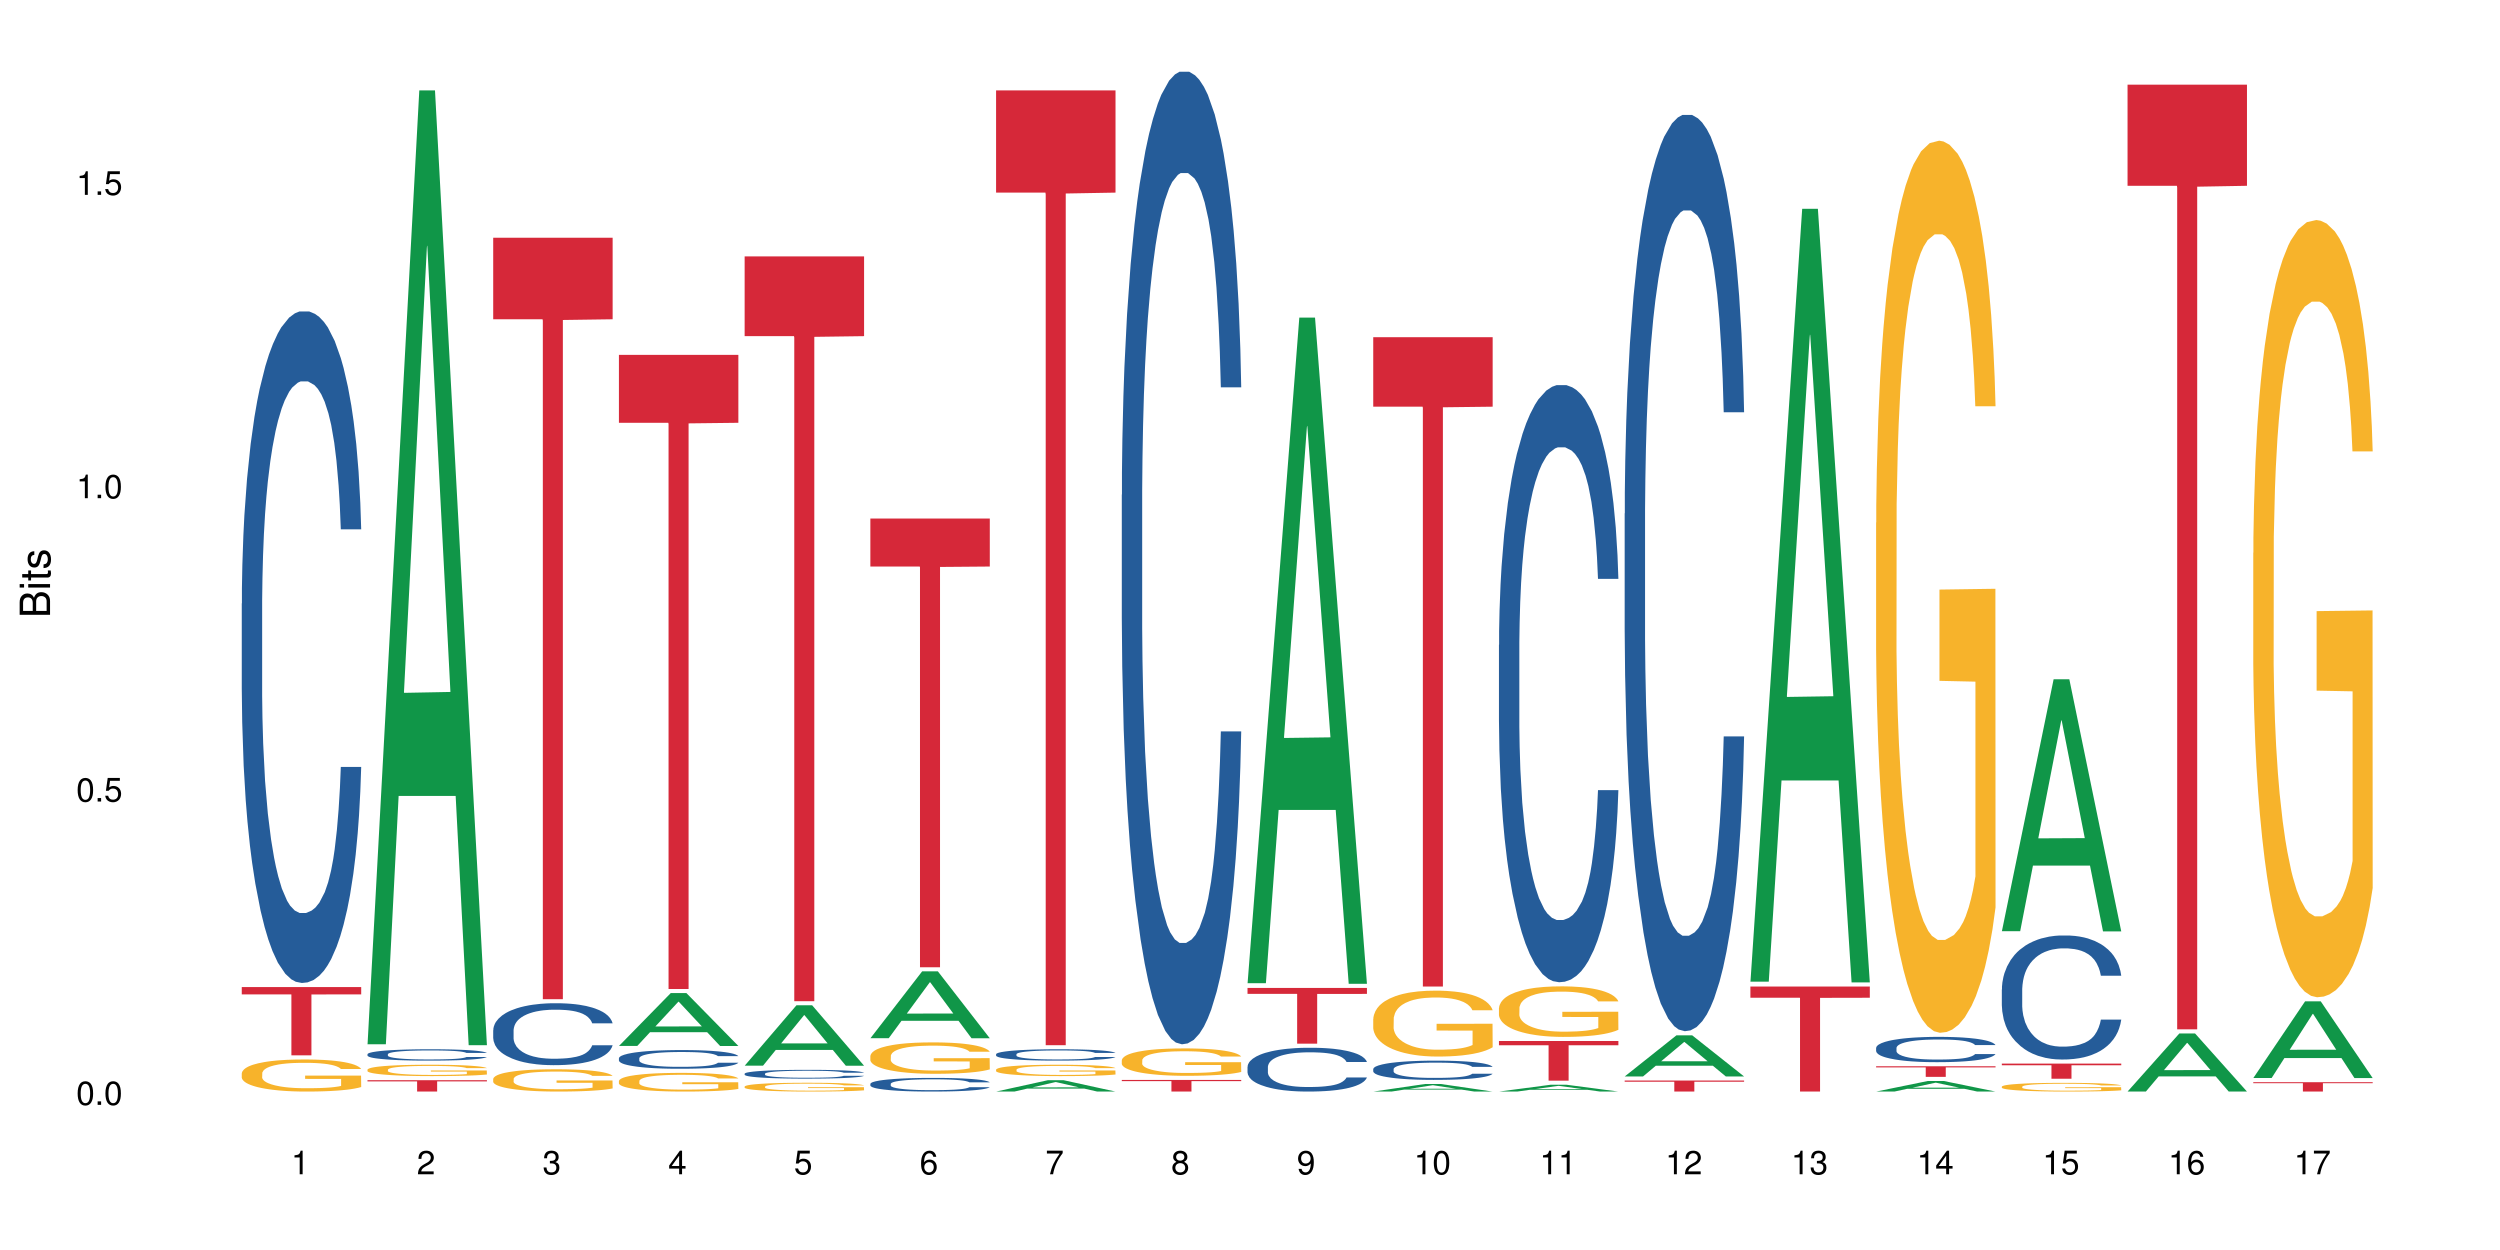<?xml version="1.0" encoding="UTF-8"?>
<svg xmlns="http://www.w3.org/2000/svg" xmlns:xlink="http://www.w3.org/1999/xlink" width="720pt" height="360pt" viewBox="0 0 720 360" version="1.1">
<defs>
<g>
<symbol overflow="visible" id="glyph0-0">
<path style="stroke:none;" d=""/>
</symbol>
<symbol overflow="visible" id="glyph0-1">
<path style="stroke:none;" d="M 2.641 -6.797 C 2 -6.797 1.422 -6.531 1.078 -6.047 C 0.641 -5.453 0.406 -4.547 0.406 -3.297 C 0.406 -1 1.188 0.219 2.641 0.219 C 4.078 0.219 4.859 -1 4.859 -3.234 C 4.859 -4.562 4.656 -5.438 4.203 -6.047 C 3.844 -6.531 3.281 -6.797 2.641 -6.797 Z M 2.641 -6.047 C 3.547 -6.047 4 -5.125 4 -3.312 C 4 -1.375 3.562 -0.484 2.625 -0.484 C 1.734 -0.484 1.281 -1.422 1.281 -3.281 C 1.281 -5.141 1.734 -6.047 2.641 -6.047 Z M 2.641 -6.047 "/>
</symbol>
<symbol overflow="visible" id="glyph0-2">
<path style="stroke:none;" d="M 1.828 -1 L 0.828 -1 L 0.828 0 L 1.828 0 Z M 1.828 -1 "/>
</symbol>
<symbol overflow="visible" id="glyph0-3">
<path style="stroke:none;" d="M 4.562 -6.797 L 1.062 -6.797 L 0.547 -3.094 L 1.328 -3.094 C 1.719 -3.562 2.047 -3.734 2.578 -3.734 C 3.484 -3.734 4.062 -3.109 4.062 -2.094 C 4.062 -1.125 3.484 -0.531 2.578 -0.531 C 1.828 -0.531 1.375 -0.906 1.188 -1.672 L 0.328 -1.672 C 0.453 -1.109 0.547 -0.844 0.75 -0.594 C 1.125 -0.078 1.828 0.219 2.594 0.219 C 3.969 0.219 4.922 -0.781 4.922 -2.219 C 4.922 -3.562 4.031 -4.484 2.719 -4.484 C 2.25 -4.484 1.859 -4.359 1.469 -4.062 L 1.734 -5.969 L 4.562 -5.969 Z M 4.562 -6.797 "/>
</symbol>
<symbol overflow="visible" id="glyph0-4">
<path style="stroke:none;" d="M 2.484 -4.844 L 2.484 0 L 3.328 0 L 3.328 -6.797 L 2.766 -6.797 C 2.469 -5.75 2.281 -5.609 0.984 -5.453 L 0.984 -4.844 Z M 2.484 -4.844 "/>
</symbol>
<symbol overflow="visible" id="glyph0-5">
<path style="stroke:none;" d="M 4.859 -0.828 L 1.281 -0.828 C 1.359 -1.391 1.672 -1.75 2.5 -2.234 L 3.469 -2.75 C 4.406 -3.266 4.906 -3.969 4.906 -4.812 C 4.906 -5.375 4.672 -5.906 4.266 -6.266 C 3.859 -6.625 3.375 -6.797 2.719 -6.797 C 1.859 -6.797 1.219 -6.5 0.844 -5.922 C 0.609 -5.562 0.5 -5.125 0.484 -4.438 L 1.328 -4.438 C 1.359 -4.906 1.406 -5.188 1.531 -5.406 C 1.75 -5.812 2.188 -6.062 2.703 -6.062 C 3.469 -6.062 4.031 -5.516 4.031 -4.781 C 4.031 -4.25 3.719 -3.797 3.125 -3.438 L 2.234 -2.938 C 0.812 -2.141 0.406 -1.5 0.328 0 L 4.859 0 Z M 4.859 -0.828 "/>
</symbol>
<symbol overflow="visible" id="glyph0-6">
<path style="stroke:none;" d="M 2.125 -3.125 L 2.578 -3.125 C 3.516 -3.125 3.984 -2.703 3.984 -1.891 C 3.984 -1.031 3.469 -0.531 2.578 -0.531 C 1.656 -0.531 1.203 -0.984 1.156 -1.969 L 0.312 -1.969 C 0.344 -1.422 0.438 -1.078 0.609 -0.766 C 0.953 -0.109 1.625 0.219 2.547 0.219 C 3.953 0.219 4.859 -0.609 4.859 -1.906 C 4.859 -2.766 4.516 -3.25 3.703 -3.516 C 4.344 -3.766 4.656 -4.25 4.656 -4.938 C 4.656 -6.109 3.875 -6.797 2.578 -6.797 C 1.203 -6.797 0.484 -6.047 0.453 -4.609 L 1.297 -4.609 C 1.312 -5.016 1.344 -5.25 1.453 -5.453 C 1.641 -5.828 2.062 -6.062 2.594 -6.062 C 3.344 -6.062 3.797 -5.625 3.797 -4.906 C 3.797 -4.422 3.609 -4.141 3.25 -3.984 C 3.016 -3.891 2.719 -3.844 2.125 -3.844 Z M 2.125 -3.125 "/>
</symbol>
<symbol overflow="visible" id="glyph0-7">
<path style="stroke:none;" d="M 3.141 -1.625 L 3.141 0 L 3.984 0 L 3.984 -1.625 L 4.984 -1.625 L 4.984 -2.391 L 3.984 -2.391 L 3.984 -6.797 L 3.359 -6.797 L 0.266 -2.516 L 0.266 -1.625 Z M 3.141 -2.391 L 1 -2.391 L 3.141 -5.359 Z M 3.141 -2.391 "/>
</symbol>
<symbol overflow="visible" id="glyph0-8">
<path style="stroke:none;" d="M 4.781 -5.031 C 4.609 -6.141 3.891 -6.797 2.844 -6.797 C 2.094 -6.797 1.422 -6.438 1.031 -5.828 C 0.609 -5.172 0.406 -4.344 0.406 -3.094 C 0.406 -1.953 0.578 -1.234 0.984 -0.625 C 1.359 -0.078 1.953 0.219 2.703 0.219 C 3.984 0.219 4.922 -0.734 4.922 -2.078 C 4.922 -3.344 4.062 -4.234 2.844 -4.234 C 2.172 -4.234 1.641 -3.969 1.281 -3.469 C 1.281 -5.125 1.828 -6.047 2.797 -6.047 C 3.391 -6.047 3.797 -5.672 3.938 -5.031 Z M 2.734 -3.484 C 3.547 -3.484 4.062 -2.922 4.062 -2 C 4.062 -1.156 3.484 -0.531 2.703 -0.531 C 1.922 -0.531 1.328 -1.188 1.328 -2.047 C 1.328 -2.891 1.906 -3.484 2.734 -3.484 Z M 2.734 -3.484 "/>
</symbol>
<symbol overflow="visible" id="glyph0-9">
<path style="stroke:none;" d="M 4.984 -6.797 L 0.438 -6.797 L 0.438 -5.969 L 4.109 -5.969 C 2.5 -3.656 1.828 -2.234 1.328 0 L 2.219 0 C 2.594 -2.172 3.453 -4.047 4.984 -6.094 Z M 4.984 -6.797 "/>
</symbol>
<symbol overflow="visible" id="glyph0-10">
<path style="stroke:none;" d="M 3.75 -3.578 C 4.453 -4 4.688 -4.344 4.688 -4.984 C 4.688 -6.047 3.844 -6.797 2.641 -6.797 C 1.438 -6.797 0.594 -6.047 0.594 -4.984 C 0.594 -4.359 0.828 -4.016 1.516 -3.578 C 0.734 -3.203 0.359 -2.641 0.359 -1.891 C 0.359 -0.641 1.297 0.219 2.641 0.219 C 3.984 0.219 4.922 -0.641 4.922 -1.875 C 4.922 -2.641 4.531 -3.203 3.75 -3.578 Z M 2.641 -6.047 C 3.359 -6.047 3.812 -5.625 3.812 -4.969 C 3.812 -4.344 3.344 -3.922 2.641 -3.922 C 1.922 -3.922 1.453 -4.344 1.453 -4.984 C 1.453 -5.625 1.922 -6.047 2.641 -6.047 Z M 2.641 -3.203 C 3.484 -3.203 4.062 -2.672 4.062 -1.875 C 4.062 -1.062 3.484 -0.531 2.625 -0.531 C 1.797 -0.531 1.219 -1.078 1.219 -1.875 C 1.219 -2.672 1.797 -3.203 2.641 -3.203 Z M 2.641 -3.203 "/>
</symbol>
<symbol overflow="visible" id="glyph0-11">
<path style="stroke:none;" d="M 0.516 -1.547 C 0.672 -0.438 1.406 0.219 2.438 0.219 C 3.188 0.219 3.859 -0.141 4.266 -0.75 C 4.688 -1.406 4.891 -2.25 4.891 -3.484 C 4.891 -4.625 4.703 -5.359 4.312 -5.953 C 3.938 -6.5 3.344 -6.797 2.594 -6.797 C 1.297 -6.797 0.359 -5.844 0.359 -4.516 C 0.359 -3.25 1.234 -2.344 2.453 -2.344 C 3.094 -2.344 3.562 -2.578 4.016 -3.109 C 4 -1.453 3.469 -0.531 2.5 -0.531 C 1.906 -0.531 1.484 -0.906 1.359 -1.547 Z M 2.578 -6.062 C 3.375 -6.062 3.969 -5.406 3.969 -4.531 C 3.969 -3.688 3.375 -3.094 2.547 -3.094 C 1.734 -3.094 1.234 -3.672 1.234 -4.578 C 1.234 -5.438 1.797 -6.062 2.578 -6.062 Z M 2.578 -6.062 "/>
</symbol>
<symbol overflow="visible" id="glyph1-0">
<path style="stroke:none;" d=""/>
</symbol>
<symbol overflow="visible" id="glyph1-1">
<path style="stroke:none;" d="M 0 -0.953 L 0 -4.891 C 0 -5.719 -0.234 -6.344 -0.734 -6.797 C -1.188 -7.234 -1.812 -7.469 -2.5 -7.469 C -3.547 -7.469 -4.188 -7 -4.625 -5.875 C -4.984 -6.672 -5.641 -7.094 -6.531 -7.094 C -7.156 -7.094 -7.734 -6.859 -8.141 -6.391 C -8.562 -5.938 -8.75 -5.344 -8.75 -4.5 L -8.75 -0.953 Z M -4.984 -2.062 L -7.766 -2.062 L -7.766 -4.219 C -7.766 -4.844 -7.688 -5.203 -7.453 -5.5 C -7.219 -5.812 -6.859 -5.969 -6.375 -5.969 C -5.906 -5.969 -5.531 -5.812 -5.297 -5.5 C -5.062 -5.203 -4.984 -4.844 -4.984 -4.219 Z M -0.984 -2.062 L -4 -2.062 L -4 -4.781 C -4 -5.328 -3.859 -5.688 -3.578 -5.953 C -3.297 -6.219 -2.922 -6.359 -2.484 -6.359 C -2.062 -6.359 -1.688 -6.219 -1.406 -5.953 C -1.109 -5.688 -0.984 -5.328 -0.984 -4.781 Z M -0.984 -2.062 "/>
</symbol>
<symbol overflow="visible" id="glyph1-2">
<path style="stroke:none;" d="M -6.281 -1.797 L -6.281 -0.797 L 0 -0.797 L 0 -1.797 Z M -8.75 -1.797 L -8.75 -0.797 L -7.484 -0.797 L -7.484 -1.797 Z M -8.75 -1.797 "/>
</symbol>
<symbol overflow="visible" id="glyph1-3">
<path style="stroke:none;" d="M -6.281 -3.047 L -6.281 -2.016 L -8.016 -2.016 L -8.016 -1.016 L -6.281 -1.016 L -6.281 -0.172 L -5.469 -0.172 L -5.469 -1.016 L -0.719 -1.016 C -0.078 -1.016 0.281 -1.453 0.281 -2.234 C 0.281 -2.469 0.25 -2.719 0.188 -3.047 L -0.641 -3.047 C -0.609 -2.922 -0.594 -2.766 -0.594 -2.562 C -0.594 -2.141 -0.719 -2.016 -1.156 -2.016 L -5.469 -2.016 L -5.469 -3.047 Z M -6.281 -3.047 "/>
</symbol>
<symbol overflow="visible" id="glyph1-4">
<path style="stroke:none;" d="M -4.531 -5.25 C -5.766 -5.25 -6.469 -4.422 -6.469 -2.969 C -6.469 -1.516 -5.719 -0.562 -4.547 -0.562 C -3.562 -0.562 -3.094 -1.062 -2.734 -2.562 L -2.516 -3.484 C -2.344 -4.188 -2.094 -4.469 -1.625 -4.469 C -1.047 -4.469 -0.641 -3.875 -0.641 -3 C -0.641 -2.453 -0.797 -2 -1.062 -1.75 C -1.25 -1.594 -1.422 -1.531 -1.875 -1.469 L -1.875 -0.406 C -0.422 -0.453 0.281 -1.266 0.281 -2.922 C 0.281 -4.5 -0.5 -5.516 -1.719 -5.516 C -2.656 -5.516 -3.172 -4.984 -3.469 -3.734 L -3.703 -2.766 C -3.891 -1.953 -4.156 -1.609 -4.594 -1.609 C -5.172 -1.609 -5.547 -2.125 -5.547 -2.938 C -5.547 -3.75 -5.203 -4.172 -4.531 -4.203 Z M -4.531 -5.25 "/>
</symbol>
</g>
</defs>
<g id="surface31463">
<rect x="0" y="0" width="720" height="360" style="fill:rgb(100%,100%,100%);fill-opacity:1;stroke:none;"/>
<path style=" stroke:none;fill-rule:nonzero;fill:rgb(14.51%,36.078%,60%);fill-opacity:1;" d="M 69.629 173.848 L 69.672 173.672 L 69.672 169.43 L 69.797 162.711 L 70.09 154.227 L 70.383 148.391 L 71.141 137.961 L 72.188 127.883 L 73.277 120.105 L 74.074 115.512 L 74.789 111.973 L 76.426 105.434 L 77.473 102.074 L 78.605 99.07 L 79.992 96.062 L 80.996 94.297 L 83.262 91.469 L 84.941 90.23 L 86.242 89.699 L 89.051 89.699 L 90.73 90.406 L 91.945 91.289 L 93.289 92.707 L 94.422 94.297 L 96.391 98.184 L 98.152 103.137 L 98.949 105.965 L 100.207 111.445 L 101.172 116.746 L 101.844 121.344 L 102.602 127.883 L 103.27 135.84 L 103.773 144.855 L 104.027 152.457 L 98.152 152.457 L 97.859 145.387 L 97.523 139.906 L 96.895 132.656 L 96.266 127.531 L 95.387 122.406 L 94.586 119.047 L 93.496 115.688 L 92.531 113.566 L 91.527 111.973 L 90.562 110.914 L 88.715 109.852 L 86.574 109.852 L 85.777 110.207 L 84.145 111.621 L 83.262 112.859 L 82.004 115.332 L 81.121 117.633 L 80.074 121.168 L 79.359 124.172 L 78.48 128.77 L 77.852 132.836 L 77.137 138.668 L 76.719 143.09 L 76.34 148.039 L 76.004 153.871 L 75.754 160.059 L 75.586 166.602 L 75.5 172.965 L 75.5 200.363 L 75.586 206.73 L 75.797 214.152 L 76.34 224.938 L 77.137 234.309 L 78.062 241.73 L 78.941 247.035 L 79.445 249.512 L 80.117 252.34 L 81.164 255.875 L 82.676 259.41 L 83.555 260.824 L 84.898 262.238 L 86.281 262.945 L 88.129 262.945 L 89.766 262.238 L 90.855 261.355 L 91.988 259.941 L 93.539 256.934 L 94.504 254.105 L 95.344 250.746 L 95.973 247.391 L 96.391 244.562 L 97.02 239.082 L 97.523 233.07 L 97.902 226.883 L 98.152 220.871 L 104.027 220.871 L 103.773 227.941 L 103.398 234.836 L 103.02 239.965 L 102.434 246.152 L 101.762 251.633 L 100.797 257.82 L 100 261.887 L 98.949 266.305 L 97.984 269.664 L 96.938 272.668 L 95.387 276.203 L 94.379 277.973 L 93.289 279.562 L 91.988 280.977 L 90.352 282.215 L 88.59 282.922 L 86.953 283.098 L 85.191 282.746 L 83.891 282.039 L 82.172 280.449 L 80.031 277.266 L 78.48 273.906 L 77.266 270.547 L 76.215 267.012 L 75.039 262.238 L 73.531 254.461 L 72.609 248.449 L 71.977 243.5 L 71.266 236.605 L 70.762 230.418 L 70.176 220.52 L 69.754 207.969 L 69.629 198.242 Z M 69.629 173.848 "/>
<path style=" stroke:none;fill-rule:nonzero;fill:rgb(96.863%,70.196%,16.863%);fill-opacity:1;" d="M 69.629 309.086 L 69.672 309.078 L 69.672 308.91 L 69.84 308.527 L 70.258 308.004 L 70.805 307.574 L 71.391 307.238 L 71.77 307.059 L 72.398 306.805 L 72.941 306.621 L 74.328 306.242 L 76.09 305.887 L 77.055 305.734 L 78.145 305.59 L 79.695 305.43 L 80.41 305.371 L 82.59 305.234 L 85.066 305.152 L 87.793 305.125 L 89.051 305.137 L 90.77 305.168 L 93.121 305.262 L 94.461 305.348 L 95.512 305.43 L 96.602 305.539 L 97.945 305.707 L 99.203 305.91 L 100.207 306.113 L 101.215 306.367 L 102.055 306.637 L 102.766 306.934 L 103.398 307.289 L 103.773 307.582 L 104.027 307.879 L 98.195 307.879 L 97.859 307.582 L 97.48 307.355 L 96.852 307.078 L 96.223 306.875 L 95.594 306.715 L 94.422 306.492 L 93.414 306.359 L 92.156 306.242 L 90.938 306.164 L 89.555 306.113 L 88.715 306.098 L 86.492 306.098 L 84.48 306.156 L 83.305 306.223 L 82.465 306.293 L 81.289 306.418 L 80.578 306.52 L 80.156 306.586 L 78.898 306.848 L 78.062 307.086 L 77.598 307.246 L 77.012 307.5 L 76.594 307.727 L 76.133 308.062 L 75.879 308.316 L 75.543 308.891 L 75.5 310.41 L 75.629 310.73 L 75.879 311.078 L 76.215 311.383 L 76.719 311.703 L 77.223 311.949 L 78.102 312.277 L 78.859 312.496 L 79.445 312.641 L 80.578 312.867 L 81.039 312.945 L 82.129 313.098 L 83.262 313.215 L 84.645 313.316 L 85.695 313.367 L 87.371 313.41 L 89.512 313.41 L 92.027 313.359 L 93.625 313.289 L 94.715 313.223 L 95.426 313.164 L 96.309 313.07 L 96.938 312.984 L 97.523 312.895 L 98.238 312.75 L 98.238 310.73 L 87.875 310.723 L 87.875 309.777 L 103.984 309.77 L 104.027 313.07 L 103.145 313.297 L 102.055 313.52 L 101.004 313.688 L 99.914 313.832 L 98.363 313.992 L 97.105 314.094 L 95.176 314.211 L 93.414 314.285 L 91.566 314.336 L 89.934 314.363 L 88.004 314.371 L 86.281 314.355 L 84.438 314.305 L 82.969 314.234 L 81.625 314.152 L 80.285 314.043 L 78.605 313.863 L 77.516 313.719 L 76.383 313.543 L 75.25 313.332 L 74.242 313.105 L 73.574 312.926 L 72.902 312.723 L 72.188 312.473 L 71.516 312.184 L 71.012 311.922 L 70.551 311.625 L 70.215 311.348 L 69.883 310.969 L 69.715 310.664 L 69.629 310.402 Z M 69.629 309.086 "/>
<path style=" stroke:none;fill-rule:nonzero;fill:rgb(83.922%,15.686%,22.353%);fill-opacity:1;" d="M 69.629 284.277 L 104.027 284.277 L 104.027 286.383 L 89.691 286.402 L 89.691 303.945 L 83.922 303.945 L 83.922 286.422 L 83.84 286.383 L 69.629 286.383 Z M 69.629 284.277 "/>
<path style=" stroke:none;fill-rule:nonzero;fill:rgb(6.275%,58.824%,28.235%);fill-opacity:1;" d="M 105.836 300.75 L 105.871 300.492 L 120.758 26.039 L 125.277 26.039 L 140.234 301.008 L 134.977 301.008 L 131.23 229.234 L 114.805 229.234 L 111.129 300.75 L 105.836 300.75 L 116.383 199.539 L 129.723 199.281 L 123.07 70.965 L 122.996 70.707 L 122.926 71.48 L 116.348 199.281 L 116.383 199.539 Z M 105.836 300.75 "/>
<path style=" stroke:none;fill-rule:nonzero;fill:rgb(14.51%,36.078%,60%);fill-opacity:1;" d="M 105.836 303.613 L 105.879 303.609 L 105.879 303.539 L 106.004 303.426 L 106.297 303.281 L 106.59 303.184 L 107.348 303.004 L 108.395 302.836 L 109.484 302.703 L 110.281 302.625 L 110.996 302.566 L 112.633 302.453 L 113.68 302.398 L 114.812 302.348 L 116.195 302.297 L 117.203 302.266 L 119.469 302.219 L 121.148 302.195 L 122.449 302.188 L 125.258 302.188 L 126.938 302.199 L 128.152 302.215 L 129.496 302.238 L 130.629 302.266 L 132.598 302.332 L 134.359 302.414 L 135.156 302.465 L 136.414 302.555 L 137.379 302.645 L 138.051 302.723 L 138.809 302.836 L 139.477 302.969 L 139.98 303.121 L 140.234 303.25 L 134.359 303.25 L 134.066 303.133 L 133.73 303.039 L 133.102 302.914 L 132.473 302.828 L 131.59 302.742 L 130.793 302.684 L 129.703 302.629 L 128.738 302.594 L 127.734 302.566 L 126.77 302.547 L 124.922 302.531 L 122.781 302.531 L 121.984 302.535 L 120.352 302.559 L 119.469 302.582 L 118.211 302.621 L 117.328 302.66 L 116.281 302.723 L 115.566 302.773 L 114.688 302.852 L 114.059 302.918 L 113.344 303.016 L 112.926 303.094 L 112.547 303.176 L 112.211 303.273 L 111.961 303.379 L 111.793 303.488 L 111.707 303.598 L 111.707 304.062 L 111.793 304.168 L 112.004 304.297 L 112.547 304.477 L 113.344 304.637 L 114.27 304.762 L 115.148 304.852 L 115.652 304.895 L 116.324 304.941 L 117.371 305 L 118.883 305.062 L 119.762 305.086 L 121.105 305.109 L 122.488 305.121 L 124.336 305.121 L 125.973 305.109 L 127.062 305.094 L 128.195 305.07 L 129.746 305.02 L 130.711 304.973 L 131.551 304.914 L 132.18 304.859 L 132.598 304.809 L 133.227 304.719 L 133.73 304.617 L 134.109 304.512 L 134.359 304.41 L 140.234 304.41 L 139.98 304.527 L 139.605 304.645 L 139.227 304.73 L 138.641 304.836 L 137.969 304.93 L 137.004 305.035 L 136.207 305.102 L 135.156 305.18 L 134.191 305.234 L 133.145 305.285 L 131.59 305.348 L 130.586 305.375 L 129.496 305.402 L 128.195 305.426 L 126.559 305.449 L 124.797 305.461 L 123.16 305.461 L 121.398 305.457 L 120.098 305.445 L 118.379 305.418 L 116.238 305.363 L 114.688 305.309 L 113.469 305.25 L 112.422 305.191 L 111.246 305.109 L 109.738 304.977 L 108.816 304.875 L 108.184 304.793 L 107.473 304.676 L 106.969 304.57 L 106.383 304.402 L 105.961 304.191 L 105.836 304.027 Z M 105.836 303.613 "/>
<path style=" stroke:none;fill-rule:nonzero;fill:rgb(96.863%,70.196%,16.863%);fill-opacity:1;" d="M 105.836 308.043 L 105.879 308.043 L 105.879 307.98 L 106.047 307.848 L 106.465 307.66 L 107.012 307.508 L 107.598 307.391 L 107.977 307.328 L 108.605 307.238 L 109.148 307.172 L 110.535 307.035 L 112.297 306.91 L 113.262 306.859 L 114.352 306.805 L 115.902 306.75 L 116.617 306.73 L 118.797 306.68 L 121.273 306.652 L 124 306.641 L 125.258 306.645 L 126.977 306.656 L 129.328 306.691 L 130.668 306.719 L 131.719 306.75 L 132.809 306.789 L 134.152 306.848 L 135.41 306.922 L 136.414 306.992 L 137.422 307.082 L 138.262 307.176 L 138.973 307.281 L 139.605 307.406 L 139.98 307.512 L 140.234 307.617 L 134.402 307.617 L 134.066 307.512 L 133.688 307.43 L 133.059 307.332 L 132.43 307.262 L 131.801 307.203 L 130.629 307.125 L 129.621 307.078 L 128.363 307.035 L 127.145 307.012 L 125.762 306.992 L 124.922 306.984 L 122.699 306.984 L 120.688 307.008 L 119.512 307.031 L 118.672 307.055 L 117.496 307.102 L 116.785 307.137 L 116.363 307.16 L 115.105 307.254 L 114.27 307.336 L 113.805 307.395 L 113.219 307.484 L 112.801 307.562 L 112.34 307.684 L 112.086 307.773 L 111.75 307.977 L 111.707 308.516 L 111.836 308.629 L 112.086 308.75 L 112.422 308.859 L 112.926 308.973 L 113.43 309.059 L 114.309 309.176 L 115.066 309.254 L 115.652 309.305 L 116.785 309.383 L 117.246 309.41 L 118.336 309.465 L 119.469 309.508 L 120.852 309.543 L 121.902 309.562 L 123.578 309.574 L 125.719 309.574 L 128.234 309.559 L 129.828 309.535 L 130.922 309.512 L 131.633 309.488 L 132.516 309.457 L 133.145 309.426 L 133.73 309.395 L 134.445 309.344 L 134.445 308.629 L 124.082 308.625 L 124.082 308.289 L 140.191 308.285 L 140.234 309.457 L 139.352 309.535 L 138.262 309.613 L 137.211 309.676 L 136.121 309.727 L 134.57 309.781 L 133.312 309.816 L 131.383 309.859 L 129.621 309.887 L 127.773 309.906 L 126.137 309.914 L 124.211 309.918 L 122.488 309.91 L 120.645 309.895 L 119.176 309.867 L 117.832 309.84 L 116.492 309.801 L 114.812 309.738 L 113.723 309.688 L 112.59 309.625 L 111.457 309.547 L 110.449 309.469 L 109.781 309.406 L 109.109 309.332 L 108.395 309.242 L 107.723 309.141 L 107.219 309.051 L 106.758 308.945 L 106.422 308.848 L 106.09 308.711 L 105.922 308.605 L 105.836 308.512 Z M 105.836 308.043 "/>
<path style=" stroke:none;fill-rule:nonzero;fill:rgb(83.922%,15.686%,22.353%);fill-opacity:1;" d="M 105.836 311.098 L 140.234 311.098 L 140.234 311.445 L 125.898 311.449 L 125.898 314.371 L 120.129 314.371 L 120.129 311.453 L 120.047 311.445 L 105.836 311.445 Z M 105.836 311.098 "/>
<path style=" stroke:none;fill-rule:nonzero;fill:rgb(14.51%,36.078%,60%);fill-opacity:1;" d="M 142.043 296.699 L 142.086 296.684 L 142.086 296.289 L 142.211 295.672 L 142.504 294.891 L 142.797 294.352 L 143.555 293.391 L 144.602 292.461 L 145.691 291.746 L 146.488 291.32 L 147.203 290.996 L 148.84 290.391 L 149.887 290.082 L 151.02 289.805 L 152.402 289.527 L 153.41 289.367 L 155.676 289.105 L 157.355 288.992 L 158.652 288.941 L 161.465 288.941 L 163.145 289.008 L 164.359 289.09 L 165.703 289.219 L 166.832 289.367 L 168.805 289.723 L 170.566 290.18 L 171.363 290.441 L 172.621 290.945 L 173.586 291.434 L 174.258 291.859 L 175.012 292.461 L 175.684 293.195 L 176.188 294.027 L 176.441 294.727 L 170.566 294.727 L 170.273 294.074 L 169.938 293.57 L 169.309 292.902 L 168.68 292.43 L 167.797 291.957 L 167 291.648 L 165.91 291.336 L 164.945 291.141 L 163.941 290.996 L 162.977 290.898 L 161.129 290.801 L 158.988 290.801 L 158.191 290.832 L 156.559 290.961 L 155.676 291.078 L 154.418 291.305 L 153.535 291.516 L 152.488 291.844 L 151.773 292.121 L 150.895 292.543 L 150.266 292.918 L 149.551 293.457 L 149.133 293.863 L 148.754 294.32 L 148.418 294.855 L 148.168 295.426 L 148 296.031 L 147.914 296.617 L 147.914 299.141 L 148 299.73 L 148.211 300.414 L 148.754 301.406 L 149.551 302.27 L 150.473 302.957 L 151.355 303.445 L 151.859 303.672 L 152.531 303.934 L 153.578 304.258 L 155.09 304.586 L 155.969 304.715 L 157.312 304.844 L 158.695 304.91 L 160.543 304.91 L 162.18 304.844 L 163.27 304.766 L 164.402 304.633 L 165.953 304.355 L 166.918 304.098 L 167.758 303.785 L 168.387 303.477 L 168.805 303.215 L 169.434 302.711 L 169.938 302.156 L 170.316 301.586 L 170.566 301.031 L 176.441 301.031 L 176.188 301.684 L 175.812 302.32 L 175.434 302.793 L 174.848 303.363 L 174.176 303.867 L 173.211 304.438 L 172.414 304.812 L 171.363 305.219 L 170.398 305.531 L 169.352 305.809 L 167.797 306.133 L 166.793 306.297 L 165.703 306.441 L 164.402 306.574 L 162.766 306.688 L 161.004 306.754 L 159.367 306.77 L 157.605 306.734 L 156.305 306.672 L 154.586 306.523 L 152.445 306.23 L 150.895 305.922 L 149.676 305.613 L 148.629 305.285 L 147.453 304.844 L 145.945 304.129 L 145.02 303.574 L 144.391 303.117 L 143.68 302.484 L 143.176 301.914 L 142.59 301 L 142.168 299.844 L 142.043 298.945 Z M 142.043 296.699 "/>
<path style=" stroke:none;fill-rule:nonzero;fill:rgb(96.863%,70.196%,16.863%);fill-opacity:1;" d="M 142.043 310.699 L 142.086 310.691 L 142.086 310.574 L 142.254 310.312 L 142.672 309.949 L 143.219 309.648 L 143.805 309.414 L 144.184 309.293 L 144.812 309.113 L 145.355 308.984 L 146.742 308.723 L 148.504 308.477 L 149.469 308.371 L 150.559 308.27 L 152.109 308.16 L 152.824 308.117 L 155.004 308.023 L 157.48 307.965 L 160.207 307.949 L 161.465 307.953 L 163.184 307.977 L 165.535 308.043 L 166.875 308.102 L 167.926 308.16 L 169.016 308.234 L 170.359 308.352 L 171.617 308.492 L 172.621 308.633 L 173.629 308.809 L 174.469 308.996 L 175.18 309.203 L 175.812 309.449 L 176.188 309.656 L 176.441 309.859 L 170.609 309.859 L 170.273 309.656 L 169.895 309.496 L 169.266 309.305 L 168.637 309.16 L 168.008 309.051 L 166.832 308.898 L 165.828 308.805 L 164.57 308.723 L 163.352 308.668 L 161.969 308.633 L 161.129 308.621 L 158.906 308.621 L 156.891 308.664 L 155.719 308.711 L 154.879 308.758 L 153.703 308.844 L 152.992 308.914 L 152.57 308.961 L 151.312 309.145 L 150.473 309.309 L 150.012 309.422 L 149.426 309.598 L 149.008 309.754 L 148.547 309.988 L 148.293 310.164 L 147.957 310.562 L 147.914 311.621 L 148.043 311.844 L 148.293 312.082 L 148.629 312.293 L 149.133 312.516 L 149.637 312.688 L 150.516 312.914 L 151.273 313.07 L 151.859 313.168 L 152.992 313.328 L 153.453 313.379 L 154.543 313.484 L 155.676 313.566 L 157.059 313.637 L 158.109 313.672 L 159.785 313.703 L 161.926 313.703 L 164.441 313.668 L 166.035 313.621 L 167.129 313.574 L 167.84 313.531 L 168.723 313.469 L 169.352 313.41 L 169.938 313.344 L 170.652 313.246 L 170.652 311.844 L 160.289 311.836 L 160.289 311.18 L 176.398 311.176 L 176.441 313.469 L 175.559 313.625 L 174.469 313.777 L 173.418 313.895 L 172.328 313.996 L 170.777 314.105 L 169.52 314.176 L 167.59 314.258 L 165.828 314.312 L 163.98 314.348 L 162.344 314.363 L 160.418 314.371 L 158.695 314.359 L 156.852 314.324 L 155.383 314.277 L 154.039 314.219 L 152.699 314.141 L 151.02 314.02 L 149.93 313.918 L 148.797 313.797 L 147.664 313.648 L 146.656 313.492 L 145.984 313.367 L 145.316 313.227 L 144.602 313.051 L 143.93 312.852 L 143.426 312.668 L 142.965 312.465 L 142.629 312.27 L 142.293 312.008 L 142.129 311.797 L 142.043 311.613 Z M 142.043 310.699 "/>
<path style=" stroke:none;fill-rule:nonzero;fill:rgb(83.922%,15.686%,22.353%);fill-opacity:1;" d="M 142.043 68.477 L 176.441 68.477 L 176.441 91.949 L 162.105 92.156 L 162.105 287.762 L 156.336 287.762 L 156.336 92.359 L 156.254 91.949 L 142.043 91.949 Z M 142.043 68.477 "/>
<path style=" stroke:none;fill-rule:nonzero;fill:rgb(6.275%,58.824%,28.235%);fill-opacity:1;" d="M 178.25 301.227 L 178.285 301.215 L 193.172 286.012 L 197.691 286.012 L 212.648 301.242 L 207.391 301.242 L 203.645 297.266 L 187.219 297.266 L 183.543 301.227 L 178.25 301.227 L 188.797 295.621 L 202.137 295.605 L 195.484 288.5 L 195.41 288.484 L 195.34 288.527 L 188.762 295.605 L 188.797 295.621 Z M 178.25 301.227 "/>
<path style=" stroke:none;fill-rule:nonzero;fill:rgb(14.51%,36.078%,60%);fill-opacity:1;" d="M 178.25 304.766 L 178.293 304.758 L 178.293 304.641 L 178.418 304.453 L 178.711 304.219 L 179.004 304.055 L 179.762 303.766 L 180.809 303.484 L 181.898 303.27 L 182.695 303.141 L 183.41 303.043 L 185.047 302.859 L 186.094 302.766 L 187.227 302.684 L 188.609 302.598 L 189.617 302.551 L 191.883 302.473 L 193.562 302.438 L 194.859 302.422 L 197.672 302.422 L 199.348 302.441 L 200.566 302.465 L 201.91 302.504 L 203.039 302.551 L 205.012 302.656 L 206.773 302.797 L 207.57 302.875 L 208.828 303.027 L 209.793 303.176 L 210.465 303.305 L 211.219 303.484 L 211.891 303.707 L 212.395 303.957 L 212.648 304.168 L 206.773 304.168 L 206.48 303.973 L 206.145 303.82 L 205.516 303.617 L 204.887 303.477 L 204.004 303.332 L 203.207 303.238 L 202.117 303.145 L 201.152 303.086 L 200.148 303.043 L 199.184 303.012 L 197.336 302.984 L 195.195 302.984 L 194.398 302.992 L 192.766 303.031 L 191.883 303.066 L 190.625 303.137 L 189.742 303.199 L 188.695 303.297 L 187.98 303.383 L 187.102 303.508 L 186.473 303.621 L 185.758 303.785 L 185.34 303.906 L 184.961 304.047 L 184.625 304.207 L 184.375 304.379 L 184.207 304.562 L 184.121 304.738 L 184.121 305.504 L 184.207 305.68 L 184.418 305.887 L 184.961 306.188 L 185.758 306.449 L 186.68 306.656 L 187.562 306.801 L 188.066 306.871 L 188.738 306.949 L 189.785 307.047 L 191.297 307.148 L 192.176 307.188 L 193.52 307.227 L 194.902 307.246 L 196.75 307.246 L 198.387 307.227 L 199.477 307.199 L 200.609 307.16 L 202.16 307.078 L 203.125 307 L 203.965 306.906 L 204.594 306.812 L 205.012 306.734 L 205.641 306.582 L 206.145 306.414 L 206.523 306.242 L 206.773 306.074 L 212.648 306.074 L 212.395 306.27 L 212.016 306.461 L 211.641 306.605 L 211.055 306.777 L 210.383 306.93 L 209.418 307.102 L 208.621 307.215 L 207.57 307.34 L 206.605 307.434 L 205.559 307.516 L 204.004 307.613 L 203 307.664 L 201.91 307.707 L 200.609 307.746 L 198.973 307.781 L 197.211 307.801 L 195.574 307.805 L 193.812 307.797 L 192.512 307.777 L 190.793 307.734 L 188.652 307.645 L 187.102 307.551 L 185.883 307.457 L 184.836 307.359 L 183.66 307.227 L 182.152 307.008 L 181.227 306.84 L 180.598 306.703 L 179.887 306.512 L 179.383 306.34 L 178.797 306.062 L 178.375 305.715 L 178.25 305.445 Z M 178.25 304.766 "/>
<path style=" stroke:none;fill-rule:nonzero;fill:rgb(96.863%,70.196%,16.863%);fill-opacity:1;" d="M 178.25 311.293 L 178.293 311.289 L 178.293 311.188 L 178.461 310.969 L 178.879 310.664 L 179.426 310.41 L 180.012 310.215 L 180.391 310.113 L 181.02 309.965 L 181.562 309.855 L 182.949 309.637 L 184.711 309.43 L 185.676 309.34 L 186.766 309.258 L 188.316 309.164 L 189.031 309.129 L 191.211 309.051 L 193.688 309 L 196.414 308.984 L 197.672 308.992 L 199.391 309.012 L 201.742 309.066 L 203.082 309.113 L 204.133 309.164 L 205.223 309.227 L 206.562 309.324 L 207.824 309.441 L 208.828 309.562 L 209.836 309.707 L 210.676 309.867 L 211.387 310.039 L 212.016 310.246 L 212.395 310.418 L 212.648 310.59 L 206.816 310.59 L 206.48 310.418 L 206.102 310.285 L 205.473 310.121 L 204.844 310.004 L 204.215 309.91 L 203.039 309.781 L 202.035 309.703 L 200.777 309.637 L 199.559 309.59 L 198.176 309.562 L 197.336 309.551 L 195.113 309.551 L 193.098 309.586 L 191.926 309.625 L 191.086 309.664 L 189.91 309.738 L 189.199 309.797 L 188.777 309.836 L 187.52 309.988 L 186.68 310.125 L 186.219 310.219 L 185.633 310.367 L 185.215 310.5 L 184.754 310.695 L 184.5 310.844 L 184.164 311.18 L 184.121 312.062 L 184.25 312.25 L 184.5 312.453 L 184.836 312.629 L 185.34 312.816 L 185.844 312.961 L 186.723 313.152 L 187.48 313.277 L 188.066 313.363 L 189.199 313.496 L 189.66 313.539 L 190.75 313.629 L 191.883 313.695 L 193.266 313.758 L 194.316 313.785 L 195.992 313.809 L 198.133 313.809 L 200.648 313.781 L 202.242 313.742 L 203.336 313.703 L 204.047 313.668 L 204.93 313.613 L 205.559 313.562 L 206.145 313.512 L 206.859 313.426 L 206.859 312.25 L 196.496 312.246 L 196.496 311.695 L 212.605 311.691 L 212.648 313.613 L 211.766 313.746 L 210.676 313.875 L 209.625 313.973 L 208.535 314.055 L 206.984 314.148 L 205.727 314.207 L 203.797 314.277 L 202.035 314.32 L 200.188 314.352 L 198.551 314.367 L 196.621 314.371 L 194.902 314.359 L 193.059 314.332 L 191.59 314.293 L 190.246 314.242 L 188.906 314.18 L 187.227 314.074 L 186.137 313.992 L 185.004 313.891 L 183.871 313.766 L 182.863 313.633 L 182.191 313.531 L 181.523 313.41 L 180.809 313.266 L 180.137 313.098 L 179.633 312.945 L 179.172 312.773 L 178.836 312.609 L 178.5 312.391 L 178.336 312.211 L 178.25 312.059 Z M 178.25 311.293 "/>
<path style=" stroke:none;fill-rule:nonzero;fill:rgb(83.922%,15.686%,22.353%);fill-opacity:1;" d="M 178.25 102.211 L 212.648 102.211 L 212.648 121.762 L 198.312 121.934 L 198.312 284.832 L 192.543 284.832 L 192.543 122.102 L 192.461 121.762 L 178.25 121.762 Z M 178.25 102.211 "/>
<path style=" stroke:none;fill-rule:nonzero;fill:rgb(6.275%,58.824%,28.235%);fill-opacity:1;" d="M 214.457 306.918 L 214.492 306.902 L 229.379 289.52 L 233.898 289.52 L 248.855 306.934 L 243.598 306.934 L 239.852 302.387 L 223.422 302.387 L 219.75 306.918 L 214.457 306.918 L 225.004 300.508 L 238.344 300.492 L 231.691 292.367 L 231.617 292.352 L 231.547 292.398 L 224.969 300.492 L 225.004 300.508 Z M 214.457 306.918 "/>
<path style=" stroke:none;fill-rule:nonzero;fill:rgb(14.51%,36.078%,60%);fill-opacity:1;" d="M 214.457 309.219 L 214.5 309.215 L 214.5 309.16 L 214.625 309.07 L 214.918 308.961 L 215.211 308.883 L 215.969 308.746 L 217.016 308.613 L 218.105 308.512 L 218.902 308.453 L 219.617 308.406 L 221.254 308.32 L 222.301 308.277 L 223.434 308.234 L 224.816 308.195 L 225.824 308.172 L 228.09 308.137 L 229.77 308.121 L 231.066 308.113 L 233.879 308.113 L 235.555 308.121 L 236.773 308.133 L 238.117 308.152 L 239.246 308.172 L 241.219 308.227 L 242.98 308.289 L 243.777 308.328 L 245.035 308.398 L 246 308.469 L 246.672 308.527 L 247.426 308.613 L 248.098 308.719 L 248.602 308.836 L 248.855 308.938 L 242.98 308.938 L 242.688 308.844 L 242.352 308.773 L 241.723 308.676 L 241.094 308.609 L 240.211 308.543 L 239.414 308.5 L 238.324 308.453 L 237.359 308.426 L 236.352 308.406 L 235.391 308.391 L 233.543 308.379 L 231.402 308.379 L 230.605 308.383 L 228.973 308.402 L 228.09 308.418 L 226.832 308.449 L 225.949 308.48 L 224.902 308.527 L 224.188 308.566 L 223.309 308.625 L 222.68 308.68 L 221.965 308.758 L 221.547 308.812 L 221.168 308.879 L 220.832 308.957 L 220.582 309.035 L 220.414 309.121 L 220.328 309.207 L 220.328 309.566 L 220.414 309.648 L 220.625 309.746 L 221.168 309.891 L 221.965 310.012 L 222.887 310.109 L 223.77 310.18 L 224.273 310.211 L 224.945 310.25 L 225.992 310.293 L 227.504 310.34 L 228.383 310.359 L 229.727 310.379 L 231.109 310.387 L 232.957 310.387 L 234.59 310.379 L 235.684 310.367 L 236.816 310.348 L 238.367 310.309 L 239.332 310.273 L 240.172 310.227 L 240.801 310.184 L 241.219 310.145 L 241.848 310.074 L 242.352 309.996 L 242.73 309.914 L 242.98 309.836 L 248.855 309.836 L 248.602 309.93 L 248.223 310.02 L 247.848 310.086 L 247.258 310.168 L 246.59 310.238 L 245.625 310.32 L 244.828 310.375 L 243.777 310.434 L 242.812 310.477 L 241.766 310.516 L 240.211 310.562 L 239.207 310.586 L 238.117 310.605 L 236.816 310.625 L 235.18 310.641 L 233.418 310.648 L 231.781 310.652 L 230.02 310.648 L 228.719 310.637 L 227 310.617 L 224.859 310.574 L 223.309 310.531 L 222.09 310.488 L 221.043 310.441 L 219.867 310.379 L 218.359 310.277 L 217.434 310.199 L 216.805 310.133 L 216.094 310.043 L 215.59 309.961 L 215.004 309.832 L 214.582 309.664 L 214.457 309.539 Z M 214.457 309.219 "/>
<path style=" stroke:none;fill-rule:nonzero;fill:rgb(96.863%,70.196%,16.863%);fill-opacity:1;" d="M 214.457 312.918 L 214.5 312.918 L 214.5 312.871 L 214.668 312.766 L 215.086 312.621 L 215.633 312.504 L 216.219 312.41 L 216.598 312.363 L 217.227 312.293 L 217.77 312.242 L 219.156 312.137 L 220.918 312.039 L 221.883 312 L 222.973 311.961 L 224.523 311.914 L 225.238 311.898 L 227.418 311.863 L 229.895 311.84 L 232.621 311.832 L 233.879 311.836 L 235.598 311.844 L 237.949 311.867 L 239.289 311.891 L 240.34 311.914 L 241.43 311.945 L 242.77 311.992 L 244.031 312.047 L 245.035 312.102 L 246.043 312.172 L 246.883 312.246 L 247.594 312.328 L 248.223 312.426 L 248.602 312.508 L 248.855 312.586 L 243.023 312.586 L 242.688 312.508 L 242.309 312.445 L 241.68 312.367 L 241.051 312.312 L 240.422 312.27 L 239.246 312.207 L 238.242 312.172 L 236.984 312.137 L 235.766 312.117 L 234.383 312.102 L 233.543 312.098 L 231.32 312.098 L 229.305 312.113 L 228.133 312.133 L 227.293 312.152 L 226.117 312.188 L 225.406 312.215 L 224.984 312.234 L 223.727 312.305 L 222.887 312.371 L 222.426 312.414 L 221.84 312.484 L 221.422 312.547 L 220.957 312.637 L 220.707 312.707 L 220.371 312.867 L 220.328 313.285 L 220.457 313.371 L 220.707 313.465 L 221.043 313.551 L 221.547 313.637 L 222.051 313.707 L 222.93 313.797 L 223.684 313.855 L 224.273 313.895 L 225.406 313.957 L 225.867 313.98 L 226.957 314.02 L 228.09 314.055 L 229.473 314.082 L 230.523 314.094 L 232.199 314.105 L 234.34 314.105 L 236.855 314.094 L 238.449 314.074 L 239.543 314.055 L 240.254 314.039 L 241.137 314.012 L 241.766 313.992 L 242.352 313.965 L 243.066 313.926 L 243.066 313.371 L 232.703 313.367 L 232.703 313.109 L 248.812 313.105 L 248.855 314.012 L 247.973 314.078 L 246.883 314.137 L 245.832 314.184 L 244.742 314.223 L 243.191 314.266 L 241.934 314.293 L 240.004 314.328 L 238.242 314.348 L 236.395 314.363 L 234.758 314.367 L 232.828 314.371 L 231.109 314.367 L 229.266 314.352 L 227.797 314.332 L 226.453 314.309 L 225.113 314.281 L 223.434 314.23 L 222.344 314.191 L 221.211 314.145 L 220.078 314.086 L 219.07 314.023 L 218.398 313.973 L 217.73 313.918 L 217.016 313.848 L 216.344 313.77 L 215.84 313.699 L 215.379 313.617 L 215.043 313.539 L 214.707 313.438 L 214.539 313.352 L 214.457 313.281 Z M 214.457 312.918 "/>
<path style=" stroke:none;fill-rule:nonzero;fill:rgb(83.922%,15.686%,22.353%);fill-opacity:1;" d="M 214.457 73.852 L 248.855 73.852 L 248.855 96.812 L 234.52 97.012 L 234.52 288.34 L 228.75 288.34 L 228.75 97.215 L 228.668 96.812 L 214.457 96.812 Z M 214.457 73.852 "/>
<path style=" stroke:none;fill-rule:nonzero;fill:rgb(6.275%,58.824%,28.235%);fill-opacity:1;" d="M 250.664 299.008 L 250.699 298.992 L 265.582 279.75 L 270.105 279.75 L 285.062 299.027 L 279.805 299.027 L 276.059 293.996 L 259.629 293.996 L 255.957 299.008 L 250.664 299.008 L 261.211 291.914 L 274.551 291.895 L 267.898 282.898 L 267.824 282.879 L 267.754 282.934 L 261.176 291.895 L 261.211 291.914 Z M 250.664 299.008 "/>
<path style=" stroke:none;fill-rule:nonzero;fill:rgb(14.51%,36.078%,60%);fill-opacity:1;" d="M 250.664 312.148 L 250.707 312.145 L 250.707 312.059 L 250.832 311.922 L 251.125 311.75 L 251.418 311.629 L 252.176 311.418 L 253.223 311.211 L 254.312 311.055 L 255.109 310.961 L 255.824 310.891 L 257.461 310.754 L 258.508 310.688 L 259.641 310.625 L 261.023 310.566 L 262.031 310.527 L 264.297 310.473 L 265.977 310.445 L 267.273 310.438 L 270.086 310.438 L 271.762 310.449 L 272.98 310.469 L 274.32 310.496 L 275.453 310.527 L 277.426 310.609 L 279.188 310.711 L 279.984 310.766 L 281.242 310.879 L 282.207 310.984 L 282.879 311.078 L 283.633 311.211 L 284.305 311.375 L 284.809 311.559 L 285.062 311.711 L 279.188 311.711 L 278.895 311.57 L 278.559 311.457 L 277.93 311.309 L 277.301 311.207 L 276.418 311.102 L 275.621 311.031 L 274.531 310.965 L 273.566 310.922 L 272.559 310.891 L 271.594 310.867 L 269.75 310.844 L 267.609 310.844 L 266.812 310.852 L 265.18 310.883 L 264.297 310.906 L 263.039 310.957 L 262.156 311.004 L 261.109 311.074 L 260.395 311.137 L 259.516 311.23 L 258.887 311.312 L 258.172 311.434 L 257.754 311.523 L 257.375 311.621 L 257.039 311.742 L 256.789 311.867 L 256.621 312 L 256.535 312.129 L 256.535 312.688 L 256.621 312.816 L 256.832 312.969 L 257.375 313.188 L 258.172 313.379 L 259.094 313.527 L 259.977 313.637 L 260.48 313.688 L 261.152 313.746 L 262.199 313.816 L 263.711 313.887 L 264.59 313.918 L 265.934 313.945 L 267.316 313.961 L 269.164 313.961 L 270.797 313.945 L 271.891 313.93 L 273.023 313.898 L 274.574 313.84 L 275.539 313.781 L 276.379 313.711 L 277.008 313.645 L 277.426 313.586 L 278.055 313.477 L 278.559 313.352 L 278.938 313.227 L 279.188 313.105 L 285.062 313.105 L 284.809 313.25 L 284.43 313.391 L 284.055 313.492 L 283.465 313.617 L 282.797 313.73 L 281.832 313.855 L 281.035 313.938 L 279.984 314.027 L 279.02 314.098 L 277.973 314.16 L 276.418 314.23 L 275.414 314.266 L 274.32 314.297 L 273.023 314.328 L 271.387 314.352 L 269.625 314.367 L 267.988 314.371 L 266.227 314.363 L 264.926 314.348 L 263.207 314.316 L 261.066 314.254 L 259.516 314.184 L 258.297 314.117 L 257.25 314.043 L 256.074 313.945 L 254.566 313.789 L 253.641 313.664 L 253.012 313.566 L 252.301 313.426 L 251.797 313.297 L 251.211 313.098 L 250.789 312.844 L 250.664 312.645 Z M 250.664 312.148 "/>
<path style=" stroke:none;fill-rule:nonzero;fill:rgb(96.863%,70.196%,16.863%);fill-opacity:1;" d="M 250.664 304.082 L 250.707 304.074 L 250.707 303.91 L 250.875 303.535 L 251.293 303.023 L 251.84 302.602 L 252.426 302.273 L 252.805 302.098 L 253.434 301.852 L 253.977 301.668 L 255.363 301.297 L 257.125 300.949 L 258.09 300.801 L 259.18 300.66 L 260.73 300.504 L 261.445 300.445 L 263.625 300.312 L 266.102 300.23 L 268.828 300.207 L 270.086 300.215 L 271.805 300.246 L 274.156 300.34 L 275.496 300.422 L 276.547 300.504 L 277.637 300.613 L 278.977 300.777 L 280.238 300.977 L 281.242 301.172 L 282.25 301.422 L 283.09 301.688 L 283.801 301.977 L 284.43 302.32 L 284.809 302.613 L 285.062 302.902 L 279.23 302.902 L 278.895 302.613 L 278.516 302.387 L 277.887 302.117 L 277.258 301.918 L 276.629 301.762 L 275.453 301.547 L 274.449 301.414 L 273.191 301.297 L 271.973 301.223 L 270.59 301.172 L 269.75 301.156 L 267.527 301.156 L 265.512 301.215 L 264.34 301.281 L 263.5 301.348 L 262.324 301.473 L 261.613 301.57 L 261.191 301.637 L 259.934 301.891 L 259.094 302.125 L 258.633 302.281 L 258.047 302.527 L 257.629 302.75 L 257.164 303.082 L 256.914 303.332 L 256.578 303.891 L 256.535 305.379 L 256.664 305.695 L 256.914 306.031 L 257.25 306.332 L 257.754 306.645 L 258.258 306.883 L 259.137 307.207 L 259.891 307.422 L 260.48 307.562 L 261.613 307.785 L 262.074 307.859 L 263.164 308.008 L 264.297 308.125 L 265.68 308.223 L 266.73 308.273 L 268.406 308.312 L 270.547 308.312 L 273.062 308.266 L 274.656 308.199 L 275.75 308.133 L 276.461 308.074 L 277.344 307.984 L 277.973 307.902 L 278.559 307.809 L 279.273 307.668 L 279.273 305.695 L 268.91 305.688 L 268.91 304.762 L 285.02 304.75 L 285.062 307.984 L 284.18 308.207 L 283.09 308.422 L 282.039 308.586 L 280.949 308.727 L 279.398 308.883 L 278.141 308.984 L 276.211 309.098 L 274.449 309.172 L 272.602 309.223 L 270.965 309.246 L 269.035 309.258 L 267.316 309.238 L 265.473 309.191 L 264.004 309.125 L 262.66 309.043 L 261.32 308.934 L 259.641 308.762 L 258.551 308.621 L 257.418 308.445 L 256.285 308.238 L 255.277 308.016 L 254.605 307.844 L 253.938 307.645 L 253.223 307.398 L 252.551 307.117 L 252.047 306.859 L 251.586 306.57 L 251.25 306.297 L 250.914 305.926 L 250.746 305.629 L 250.664 305.371 Z M 250.664 304.082 "/>
<path style=" stroke:none;fill-rule:nonzero;fill:rgb(83.922%,15.686%,22.353%);fill-opacity:1;" d="M 250.664 149.328 L 285.062 149.328 L 285.062 163.16 L 270.727 163.281 L 270.727 278.57 L 264.957 278.57 L 264.957 163.402 L 264.875 163.16 L 250.664 163.16 Z M 250.664 149.328 "/>
<path style=" stroke:none;fill-rule:nonzero;fill:rgb(6.275%,58.824%,28.235%);fill-opacity:1;" d="M 286.871 314.367 L 286.906 314.363 L 301.789 311.098 L 306.312 311.098 L 321.27 314.371 L 316.012 314.371 L 312.266 313.516 L 295.836 313.516 L 292.164 314.367 L 286.871 314.367 L 297.418 313.164 L 310.758 313.16 L 304.105 311.633 L 304.031 311.629 L 303.961 311.637 L 297.383 313.16 L 297.418 313.164 Z M 286.871 314.367 "/>
<path style=" stroke:none;fill-rule:nonzero;fill:rgb(14.51%,36.078%,60%);fill-opacity:1;" d="M 286.871 303.613 L 286.914 303.609 L 286.914 303.539 L 287.039 303.426 L 287.332 303.281 L 287.625 303.184 L 288.383 303.004 L 289.43 302.836 L 290.52 302.703 L 291.316 302.625 L 292.031 302.566 L 293.668 302.453 L 294.715 302.398 L 295.848 302.348 L 297.23 302.297 L 298.238 302.266 L 300.504 302.219 L 302.184 302.195 L 303.48 302.188 L 306.293 302.188 L 307.969 302.199 L 309.188 302.215 L 310.527 302.238 L 311.66 302.266 L 313.633 302.332 L 315.395 302.414 L 316.191 302.465 L 317.449 302.555 L 318.414 302.645 L 319.086 302.723 L 319.84 302.836 L 320.512 302.969 L 321.016 303.121 L 321.27 303.25 L 315.395 303.25 L 315.102 303.133 L 314.766 303.039 L 314.137 302.914 L 313.508 302.828 L 312.625 302.742 L 311.828 302.684 L 310.738 302.629 L 309.773 302.594 L 308.766 302.566 L 307.801 302.547 L 305.957 302.531 L 303.816 302.531 L 303.02 302.535 L 301.383 302.559 L 300.504 302.582 L 299.246 302.621 L 298.363 302.66 L 297.316 302.723 L 296.602 302.773 L 295.723 302.852 L 295.094 302.918 L 294.379 303.016 L 293.961 303.094 L 293.582 303.176 L 293.246 303.273 L 292.996 303.379 L 292.828 303.488 L 292.742 303.598 L 292.742 304.062 L 292.828 304.168 L 293.039 304.297 L 293.582 304.477 L 294.379 304.637 L 295.301 304.762 L 296.184 304.852 L 296.688 304.895 L 297.359 304.941 L 298.406 305 L 299.918 305.062 L 300.797 305.086 L 302.141 305.109 L 303.523 305.121 L 305.371 305.121 L 307.004 305.109 L 308.098 305.094 L 309.23 305.07 L 310.781 305.02 L 311.746 304.973 L 312.586 304.914 L 313.215 304.859 L 313.633 304.809 L 314.262 304.719 L 314.766 304.617 L 315.145 304.512 L 315.395 304.41 L 321.27 304.41 L 321.016 304.527 L 320.637 304.645 L 320.262 304.73 L 319.672 304.836 L 319.004 304.93 L 318.039 305.035 L 317.242 305.102 L 316.191 305.18 L 315.227 305.234 L 314.18 305.285 L 312.625 305.348 L 311.621 305.375 L 310.527 305.402 L 309.23 305.426 L 307.594 305.449 L 305.832 305.461 L 304.195 305.461 L 302.434 305.457 L 301.133 305.445 L 299.414 305.418 L 297.273 305.363 L 295.723 305.309 L 294.504 305.25 L 293.457 305.191 L 292.281 305.109 L 290.773 304.977 L 289.848 304.875 L 289.219 304.793 L 288.508 304.676 L 288.004 304.57 L 287.418 304.402 L 286.996 304.191 L 286.871 304.027 Z M 286.871 303.613 "/>
<path style=" stroke:none;fill-rule:nonzero;fill:rgb(96.863%,70.196%,16.863%);fill-opacity:1;" d="M 286.871 308.043 L 286.914 308.043 L 286.914 307.98 L 287.082 307.848 L 287.5 307.66 L 288.047 307.508 L 288.633 307.391 L 289.012 307.328 L 289.641 307.238 L 290.184 307.172 L 291.57 307.035 L 293.332 306.91 L 294.297 306.859 L 295.387 306.805 L 296.938 306.75 L 297.652 306.73 L 299.832 306.68 L 302.309 306.652 L 305.035 306.641 L 306.293 306.645 L 308.012 306.656 L 310.363 306.691 L 311.703 306.719 L 312.754 306.75 L 313.844 306.789 L 315.184 306.848 L 316.445 306.922 L 317.449 306.992 L 318.457 307.082 L 319.297 307.176 L 320.008 307.281 L 320.637 307.406 L 321.016 307.512 L 321.27 307.617 L 315.438 307.617 L 315.102 307.512 L 314.723 307.43 L 314.094 307.332 L 313.465 307.262 L 312.836 307.203 L 311.66 307.125 L 310.656 307.078 L 309.398 307.035 L 308.18 307.012 L 306.797 306.992 L 305.957 306.984 L 303.734 306.984 L 301.719 307.008 L 300.547 307.031 L 299.707 307.055 L 298.531 307.102 L 297.82 307.137 L 297.398 307.16 L 296.141 307.254 L 295.301 307.336 L 294.84 307.395 L 294.254 307.484 L 293.836 307.562 L 293.371 307.684 L 293.121 307.773 L 292.785 307.977 L 292.742 308.516 L 292.871 308.629 L 293.121 308.75 L 293.457 308.859 L 293.961 308.973 L 294.465 309.059 L 295.344 309.176 L 296.098 309.254 L 296.688 309.305 L 297.82 309.383 L 298.281 309.41 L 299.371 309.465 L 300.504 309.508 L 301.887 309.543 L 302.938 309.562 L 304.613 309.574 L 306.754 309.574 L 309.27 309.559 L 310.863 309.535 L 311.957 309.512 L 312.668 309.488 L 313.551 309.457 L 314.18 309.426 L 314.766 309.395 L 315.48 309.344 L 315.48 308.629 L 305.117 308.625 L 305.117 308.289 L 321.227 308.285 L 321.27 309.457 L 320.387 309.535 L 319.297 309.613 L 318.246 309.676 L 317.156 309.727 L 315.605 309.781 L 314.348 309.816 L 312.418 309.859 L 310.656 309.887 L 308.809 309.906 L 307.172 309.914 L 305.242 309.918 L 303.523 309.91 L 301.68 309.895 L 300.211 309.867 L 298.867 309.84 L 297.527 309.801 L 295.848 309.738 L 294.758 309.688 L 293.625 309.625 L 292.492 309.547 L 291.484 309.469 L 290.812 309.406 L 290.145 309.332 L 289.43 309.242 L 288.758 309.141 L 288.254 309.051 L 287.793 308.945 L 287.457 308.848 L 287.121 308.711 L 286.953 308.605 L 286.871 308.512 Z M 286.871 308.043 "/>
<path style=" stroke:none;fill-rule:nonzero;fill:rgb(83.922%,15.686%,22.353%);fill-opacity:1;" d="M 286.871 26.039 L 321.27 26.039 L 321.27 55.473 L 306.934 55.73 L 306.934 301.008 L 301.164 301.008 L 301.164 55.988 L 301.082 55.473 L 286.871 55.473 Z M 286.871 26.039 "/>
<path style=" stroke:none;fill-rule:nonzero;fill:rgb(14.51%,36.078%,60%);fill-opacity:1;" d="M 323.078 142.535 L 323.121 142.277 L 323.121 136.133 L 323.246 126.402 L 323.539 114.113 L 323.832 105.664 L 324.59 90.559 L 325.637 75.965 L 326.727 64.699 L 327.523 58.043 L 328.238 52.922 L 329.875 43.449 L 330.922 38.586 L 332.055 34.234 L 333.438 29.879 L 334.445 27.32 L 336.711 23.223 L 338.387 21.43 L 339.688 20.664 L 342.5 20.664 L 344.176 21.688 L 345.395 22.969 L 346.734 25.016 L 347.867 27.32 L 349.84 32.953 L 351.602 40.121 L 352.398 44.219 L 353.656 52.156 L 354.621 59.836 L 355.293 66.492 L 356.047 75.965 L 356.719 87.488 L 357.223 100.543 L 357.473 111.555 L 351.602 111.555 L 351.309 101.312 L 350.973 93.375 L 350.344 82.879 L 349.715 75.453 L 348.832 68.027 L 348.035 63.164 L 346.945 58.301 L 345.98 55.227 L 344.973 52.922 L 344.008 51.387 L 342.164 49.852 L 340.023 49.852 L 339.227 50.363 L 337.59 52.41 L 336.711 54.203 L 335.453 57.789 L 334.57 61.117 L 333.523 66.238 L 332.809 70.59 L 331.93 77.246 L 331.301 83.133 L 330.586 91.582 L 330.168 97.984 L 329.789 105.152 L 329.453 113.602 L 329.203 122.562 L 329.035 132.035 L 328.949 141.254 L 328.949 180.938 L 329.035 190.156 L 329.246 200.91 L 329.789 216.527 L 330.586 230.098 L 331.508 240.848 L 332.391 248.531 L 332.895 252.113 L 333.566 256.211 L 334.613 261.332 L 336.125 266.453 L 337.004 268.5 L 338.348 270.551 L 339.73 271.574 L 341.578 271.574 L 343.211 270.551 L 344.305 269.27 L 345.438 267.219 L 346.988 262.867 L 347.953 258.77 L 348.793 253.906 L 349.422 249.043 L 349.84 244.945 L 350.469 237.008 L 350.973 228.305 L 351.352 219.344 L 351.602 210.637 L 357.473 210.637 L 357.223 220.879 L 356.844 230.863 L 356.469 238.289 L 355.879 247.25 L 355.211 255.188 L 354.246 264.148 L 353.449 270.035 L 352.398 276.438 L 351.434 281.301 L 350.387 285.656 L 348.832 290.773 L 347.828 293.336 L 346.734 295.641 L 345.438 297.688 L 343.801 299.48 L 342.039 300.504 L 340.402 300.762 L 338.641 300.25 L 337.34 299.223 L 335.621 296.922 L 333.48 292.312 L 331.93 287.445 L 330.711 282.582 L 329.664 277.461 L 328.488 270.551 L 326.98 259.285 L 326.055 250.578 L 325.426 243.41 L 324.715 233.426 L 324.211 224.465 L 323.625 210.125 L 323.203 191.949 L 323.078 177.867 Z M 323.078 142.535 "/>
<path style=" stroke:none;fill-rule:nonzero;fill:rgb(96.863%,70.196%,16.863%);fill-opacity:1;" d="M 323.078 305.32 L 323.121 305.312 L 323.121 305.168 L 323.289 304.844 L 323.707 304.398 L 324.254 304.031 L 324.84 303.742 L 325.219 303.59 L 325.848 303.375 L 326.391 303.215 L 327.777 302.891 L 329.539 302.59 L 330.504 302.461 L 331.594 302.336 L 333.145 302.199 L 333.859 302.148 L 336.039 302.035 L 338.516 301.961 L 341.242 301.941 L 342.5 301.945 L 344.219 301.977 L 346.566 302.055 L 347.91 302.129 L 348.961 302.199 L 350.051 302.293 L 351.391 302.438 L 352.652 302.609 L 353.656 302.785 L 354.664 303 L 355.504 303.23 L 356.215 303.484 L 356.844 303.785 L 357.223 304.039 L 357.473 304.289 L 351.645 304.289 L 351.309 304.039 L 350.93 303.844 L 350.301 303.605 L 349.672 303.434 L 349.043 303.297 L 347.867 303.109 L 346.863 302.992 L 345.605 302.891 L 344.387 302.828 L 343.004 302.785 L 342.164 302.77 L 339.941 302.77 L 337.926 302.82 L 336.754 302.879 L 335.914 302.934 L 334.738 303.043 L 334.027 303.129 L 333.605 303.188 L 332.348 303.41 L 331.508 303.613 L 331.047 303.75 L 330.461 303.965 L 330.043 304.16 L 329.578 304.449 L 329.328 304.664 L 328.992 305.156 L 328.949 306.453 L 329.078 306.727 L 329.328 307.023 L 329.664 307.281 L 330.168 307.555 L 330.672 307.766 L 331.551 308.047 L 332.305 308.234 L 332.895 308.355 L 334.027 308.551 L 334.488 308.617 L 335.578 308.746 L 336.711 308.848 L 338.094 308.934 L 339.145 308.977 L 340.82 309.012 L 342.961 309.012 L 345.477 308.969 L 347.07 308.91 L 348.164 308.852 L 348.875 308.805 L 349.758 308.723 L 350.387 308.652 L 350.973 308.574 L 351.688 308.449 L 351.688 306.727 L 341.324 306.719 L 341.324 305.914 L 357.434 305.906 L 357.473 308.723 L 356.594 308.918 L 355.504 309.105 L 354.453 309.25 L 353.363 309.371 L 351.812 309.508 L 350.555 309.598 L 348.625 309.695 L 346.863 309.762 L 345.016 309.805 L 343.379 309.828 L 341.449 309.832 L 339.73 309.82 L 337.887 309.777 L 336.418 309.719 L 335.074 309.648 L 333.734 309.555 L 332.055 309.402 L 330.965 309.277 L 329.832 309.129 L 328.699 308.945 L 327.691 308.754 L 327.02 308.602 L 326.352 308.43 L 325.637 308.211 L 324.965 307.965 L 324.461 307.742 L 324 307.492 L 323.664 307.254 L 323.328 306.93 L 323.16 306.668 L 323.078 306.445 Z M 323.078 305.32 "/>
<path style=" stroke:none;fill-rule:nonzero;fill:rgb(83.922%,15.686%,22.353%);fill-opacity:1;" d="M 323.078 311.012 L 357.473 311.012 L 357.473 311.371 L 343.141 311.375 L 343.141 314.371 L 337.371 314.371 L 337.371 311.379 L 337.289 311.371 L 323.078 311.371 Z M 323.078 311.012 "/>
<path style=" stroke:none;fill-rule:nonzero;fill:rgb(6.275%,58.824%,28.235%);fill-opacity:1;" d="M 359.285 283.164 L 359.32 282.984 L 374.203 91.461 L 378.727 91.461 L 393.68 283.344 L 388.426 283.344 L 384.68 233.254 L 368.25 233.254 L 364.578 283.164 L 359.285 283.164 L 369.832 212.535 L 383.172 212.355 L 376.52 122.809 L 376.445 122.629 L 376.371 123.172 L 369.797 212.355 L 369.832 212.535 Z M 359.285 283.164 "/>
<path style=" stroke:none;fill-rule:nonzero;fill:rgb(14.51%,36.078%,60%);fill-opacity:1;" d="M 359.285 307.246 L 359.328 307.234 L 359.328 306.957 L 359.453 306.52 L 359.746 305.969 L 360.039 305.586 L 360.797 304.906 L 361.844 304.25 L 362.934 303.742 L 363.73 303.441 L 364.445 303.211 L 366.082 302.785 L 367.129 302.566 L 368.262 302.371 L 369.645 302.176 L 370.652 302.059 L 372.918 301.875 L 374.594 301.793 L 375.895 301.762 L 378.707 301.762 L 380.383 301.805 L 381.602 301.863 L 382.941 301.957 L 384.074 302.059 L 386.047 302.312 L 387.809 302.637 L 388.605 302.82 L 389.863 303.18 L 390.828 303.523 L 391.5 303.824 L 392.254 304.25 L 392.926 304.77 L 393.43 305.355 L 393.68 305.852 L 387.809 305.852 L 387.516 305.391 L 387.18 305.035 L 386.551 304.562 L 385.922 304.227 L 385.039 303.891 L 384.242 303.672 L 383.152 303.453 L 382.188 303.316 L 381.18 303.211 L 380.215 303.145 L 378.371 303.074 L 376.23 303.074 L 375.434 303.098 L 373.797 303.188 L 372.918 303.27 L 371.66 303.43 L 370.777 303.582 L 369.73 303.812 L 369.016 304.008 L 368.137 304.309 L 367.508 304.574 L 366.793 304.953 L 366.375 305.242 L 365.996 305.562 L 365.66 305.945 L 365.41 306.348 L 365.242 306.773 L 365.156 307.188 L 365.156 308.977 L 365.242 309.391 L 365.449 309.875 L 365.996 310.578 L 366.793 311.188 L 367.715 311.672 L 368.598 312.02 L 369.102 312.18 L 369.773 312.363 L 370.82 312.594 L 372.332 312.824 L 373.211 312.918 L 374.555 313.012 L 375.938 313.055 L 377.785 313.055 L 379.418 313.012 L 380.512 312.953 L 381.645 312.859 L 383.195 312.664 L 384.16 312.48 L 385 312.262 L 385.629 312.043 L 386.047 311.859 L 386.676 311.5 L 387.18 311.109 L 387.559 310.703 L 387.809 310.312 L 393.68 310.312 L 393.43 310.773 L 393.051 311.223 L 392.676 311.559 L 392.086 311.961 L 391.418 312.32 L 390.453 312.723 L 389.656 312.988 L 388.605 313.277 L 387.641 313.496 L 386.594 313.691 L 385.039 313.922 L 384.035 314.035 L 382.941 314.141 L 381.645 314.23 L 380.008 314.312 L 378.246 314.359 L 376.609 314.371 L 374.848 314.348 L 373.547 314.301 L 371.828 314.199 L 369.688 313.992 L 368.137 313.77 L 366.918 313.551 L 365.871 313.32 L 364.695 313.012 L 363.188 312.504 L 362.262 312.113 L 361.633 311.789 L 360.922 311.34 L 360.418 310.938 L 359.832 310.289 L 359.41 309.473 L 359.285 308.836 Z M 359.285 307.246 "/>
<path style=" stroke:none;fill-rule:nonzero;fill:rgb(83.922%,15.686%,22.353%);fill-opacity:1;" d="M 359.285 284.523 L 393.68 284.523 L 393.68 286.242 L 379.348 286.258 L 379.348 300.582 L 373.578 300.582 L 373.578 286.27 L 373.496 286.242 L 359.285 286.242 Z M 359.285 284.523 "/>
<path style=" stroke:none;fill-rule:nonzero;fill:rgb(6.275%,58.824%,28.235%);fill-opacity:1;" d="M 395.492 314.367 L 395.527 314.367 L 410.41 312.191 L 414.934 312.191 L 429.887 314.371 L 424.633 314.371 L 420.887 313.801 L 404.457 313.801 L 400.785 314.367 L 395.492 314.367 L 406.039 313.566 L 419.379 313.562 L 412.727 312.547 L 412.652 312.543 L 412.578 312.551 L 406 313.562 L 406.039 313.566 Z M 395.492 314.367 "/>
<path style=" stroke:none;fill-rule:nonzero;fill:rgb(14.51%,36.078%,60%);fill-opacity:1;" d="M 395.492 307.879 L 395.535 307.875 L 395.535 307.754 L 395.66 307.559 L 395.953 307.316 L 396.246 307.148 L 397 306.852 L 398.051 306.562 L 399.141 306.34 L 399.938 306.207 L 400.652 306.105 L 402.289 305.918 L 403.336 305.824 L 404.469 305.738 L 405.852 305.652 L 406.859 305.602 L 409.125 305.52 L 410.801 305.484 L 412.102 305.469 L 414.914 305.469 L 416.59 305.488 L 417.809 305.516 L 419.148 305.555 L 420.281 305.602 L 422.254 305.711 L 424.016 305.852 L 424.812 305.934 L 426.07 306.09 L 427.035 306.242 L 427.707 306.375 L 428.461 306.562 L 429.133 306.789 L 429.637 307.047 L 429.887 307.266 L 424.016 307.266 L 423.723 307.062 L 423.387 306.906 L 422.758 306.699 L 422.129 306.551 L 421.246 306.406 L 420.449 306.309 L 419.359 306.211 L 418.395 306.152 L 417.387 306.105 L 416.422 306.074 L 414.578 306.047 L 412.438 306.047 L 411.641 306.055 L 410.004 306.098 L 409.125 306.133 L 407.867 306.203 L 406.984 306.27 L 405.938 306.371 L 405.223 306.457 L 404.344 306.586 L 403.715 306.703 L 403 306.871 L 402.582 306.996 L 402.203 307.141 L 401.867 307.309 L 401.617 307.484 L 401.449 307.672 L 401.363 307.855 L 401.363 308.641 L 401.449 308.82 L 401.656 309.035 L 402.203 309.344 L 403 309.613 L 403.922 309.824 L 404.805 309.977 L 405.309 310.047 L 405.98 310.129 L 407.027 310.23 L 408.539 310.332 L 409.418 310.371 L 410.762 310.414 L 412.145 310.434 L 413.992 310.434 L 415.625 310.414 L 416.719 310.387 L 417.852 310.348 L 419.402 310.262 L 420.367 310.18 L 421.207 310.082 L 421.836 309.988 L 422.254 309.906 L 422.883 309.75 L 423.387 309.578 L 423.766 309.398 L 424.016 309.227 L 429.887 309.227 L 429.637 309.43 L 429.258 309.629 L 428.883 309.773 L 428.293 309.953 L 427.625 310.109 L 426.66 310.285 L 425.863 310.402 L 424.812 310.527 L 423.848 310.625 L 422.801 310.711 L 421.246 310.812 L 420.242 310.863 L 419.148 310.91 L 417.852 310.949 L 416.215 310.984 L 414.453 311.004 L 412.816 311.012 L 411.055 311 L 409.754 310.98 L 408.035 310.934 L 405.895 310.844 L 404.344 310.746 L 403.125 310.648 L 402.078 310.551 L 400.902 310.414 L 399.395 310.188 L 398.469 310.016 L 397.84 309.875 L 397.129 309.676 L 396.625 309.5 L 396.039 309.215 L 395.617 308.855 L 395.492 308.578 Z M 395.492 307.879 "/>
<path style=" stroke:none;fill-rule:nonzero;fill:rgb(96.863%,70.196%,16.863%);fill-opacity:1;" d="M 395.492 293.434 L 395.535 293.418 L 395.535 293.07 L 395.703 292.289 L 396.121 291.215 L 396.668 290.332 L 397.254 289.637 L 397.633 289.273 L 398.262 288.754 L 398.805 288.371 L 400.191 287.594 L 401.953 286.863 L 402.918 286.551 L 404.008 286.258 L 405.559 285.93 L 406.273 285.809 L 408.453 285.531 L 410.93 285.355 L 413.656 285.305 L 414.914 285.32 L 416.633 285.391 L 418.98 285.582 L 420.324 285.754 L 421.375 285.93 L 422.465 286.152 L 423.805 286.5 L 425.066 286.918 L 426.07 287.332 L 427.078 287.852 L 427.918 288.406 L 428.629 289.016 L 429.258 289.742 L 429.637 290.348 L 429.887 290.957 L 424.059 290.957 L 423.723 290.348 L 423.344 289.883 L 422.715 289.309 L 422.086 288.895 L 421.457 288.562 L 420.281 288.113 L 419.277 287.836 L 418.016 287.594 L 416.801 287.438 L 415.418 287.332 L 414.578 287.297 L 412.355 287.297 L 410.34 287.418 L 409.168 287.559 L 408.328 287.695 L 407.152 287.957 L 406.441 288.164 L 406.02 288.305 L 404.762 288.84 L 403.922 289.328 L 403.461 289.656 L 402.875 290.176 L 402.453 290.645 L 401.992 291.336 L 401.742 291.859 L 401.406 293.035 L 401.363 296.156 L 401.492 296.816 L 401.742 297.527 L 402.078 298.152 L 402.582 298.809 L 403.086 299.312 L 403.965 299.988 L 404.719 300.441 L 405.309 300.734 L 406.441 301.203 L 406.902 301.359 L 407.992 301.672 L 409.125 301.914 L 410.508 302.121 L 411.559 302.227 L 413.234 302.312 L 415.375 302.312 L 417.891 302.207 L 419.484 302.07 L 420.578 301.93 L 421.289 301.809 L 422.172 301.617 L 422.801 301.445 L 423.387 301.254 L 424.102 300.961 L 424.102 296.816 L 413.738 296.797 L 413.738 294.855 L 429.848 294.84 L 429.887 301.617 L 429.008 302.086 L 427.918 302.539 L 426.867 302.883 L 425.777 303.18 L 424.227 303.508 L 422.969 303.715 L 421.039 303.961 L 419.277 304.113 L 417.43 304.219 L 415.793 304.27 L 413.863 304.289 L 412.145 304.254 L 410.301 304.148 L 408.832 304.012 L 407.488 303.836 L 406.145 303.613 L 404.469 303.25 L 403.379 302.953 L 402.246 302.59 L 401.113 302.156 L 400.105 301.688 L 399.434 301.324 L 398.766 300.906 L 398.051 300.387 L 397.379 299.797 L 396.875 299.262 L 396.414 298.652 L 396.078 298.082 L 395.742 297.301 L 395.574 296.676 L 395.492 296.141 Z M 395.492 293.434 "/>
<path style=" stroke:none;fill-rule:nonzero;fill:rgb(83.922%,15.686%,22.353%);fill-opacity:1;" d="M 395.492 97.105 L 429.887 97.105 L 429.887 117.125 L 415.555 117.301 L 415.555 284.125 L 409.785 284.125 L 409.785 117.477 L 409.703 117.125 L 395.492 117.125 Z M 395.492 97.105 "/>
<path style=" stroke:none;fill-rule:nonzero;fill:rgb(6.275%,58.824%,28.235%);fill-opacity:1;" d="M 431.699 314.367 L 431.734 314.367 L 446.617 312.402 L 451.141 312.402 L 466.094 314.371 L 460.84 314.371 L 457.094 313.855 L 440.664 313.855 L 436.992 314.367 L 431.699 314.367 L 442.246 313.645 L 455.586 313.641 L 448.934 312.723 L 448.859 312.723 L 448.785 312.727 L 442.207 313.641 L 442.246 313.645 Z M 431.699 314.367 "/>
<path style=" stroke:none;fill-rule:nonzero;fill:rgb(14.51%,36.078%,60%);fill-opacity:1;" d="M 431.699 185.738 L 431.742 185.582 L 431.742 181.809 L 431.867 175.836 L 432.16 168.289 L 432.453 163.102 L 433.207 153.828 L 434.258 144.867 L 435.348 137.953 L 436.145 133.863 L 436.859 130.719 L 438.496 124.902 L 439.543 121.918 L 440.676 119.246 L 442.059 116.574 L 443.066 115 L 445.332 112.484 L 447.008 111.387 L 448.309 110.914 L 451.121 110.914 L 452.797 111.543 L 454.016 112.328 L 455.355 113.586 L 456.488 115 L 458.461 118.461 L 460.223 122.859 L 461.02 125.375 L 462.277 130.25 L 463.242 134.965 L 463.914 139.051 L 464.668 144.867 L 465.34 151.941 L 465.844 159.961 L 466.094 166.719 L 460.223 166.719 L 459.93 160.43 L 459.594 155.559 L 458.965 149.113 L 458.336 144.555 L 457.453 139.996 L 456.656 137.008 L 455.566 134.023 L 454.602 132.137 L 453.594 130.719 L 452.629 129.777 L 450.785 128.836 L 448.645 128.836 L 447.848 129.148 L 446.211 130.406 L 445.332 131.508 L 444.074 133.707 L 443.191 135.75 L 442.145 138.895 L 441.43 141.566 L 440.551 145.656 L 439.922 149.27 L 439.207 154.457 L 438.789 158.387 L 438.41 162.789 L 438.074 167.977 L 437.824 173.477 L 437.656 179.293 L 437.57 184.953 L 437.57 209.32 L 437.656 214.98 L 437.863 221.582 L 438.41 231.172 L 439.207 239.5 L 440.129 246.105 L 441.012 250.82 L 441.516 253.02 L 442.184 255.535 L 443.234 258.68 L 444.746 261.824 L 445.625 263.082 L 446.969 264.34 L 448.352 264.969 L 450.199 264.969 L 451.832 264.34 L 452.926 263.555 L 454.055 262.297 L 455.609 259.621 L 456.574 257.109 L 457.414 254.121 L 458.043 251.133 L 458.461 248.617 L 459.09 243.746 L 459.594 238.402 L 459.973 232.898 L 460.223 227.555 L 466.094 227.555 L 465.844 233.844 L 465.465 239.973 L 465.09 244.531 L 464.5 250.035 L 463.832 254.906 L 462.867 260.41 L 462.07 264.023 L 461.02 267.953 L 460.055 270.941 L 459.008 273.613 L 457.453 276.758 L 456.449 278.328 L 455.355 279.746 L 454.055 281 L 452.422 282.102 L 450.66 282.73 L 449.023 282.887 L 447.262 282.574 L 445.961 281.945 L 444.242 280.531 L 442.102 277.699 L 440.551 274.715 L 439.332 271.727 L 438.285 268.582 L 437.109 264.34 L 435.602 257.422 L 434.676 252.078 L 434.047 247.676 L 433.336 241.547 L 432.832 236.043 L 432.242 227.238 L 431.824 216.078 L 431.699 207.434 Z M 431.699 185.738 "/>
<path style=" stroke:none;fill-rule:nonzero;fill:rgb(96.863%,70.196%,16.863%);fill-opacity:1;" d="M 431.699 290.305 L 431.742 290.293 L 431.742 290.023 L 431.91 289.426 L 432.328 288.602 L 432.875 287.926 L 433.461 287.391 L 433.84 287.113 L 434.469 286.715 L 435.012 286.422 L 436.398 285.824 L 438.16 285.266 L 439.125 285.023 L 440.215 284.801 L 441.766 284.547 L 442.48 284.453 L 444.66 284.242 L 447.137 284.109 L 449.863 284.066 L 451.121 284.082 L 452.84 284.133 L 455.188 284.281 L 456.531 284.414 L 457.582 284.547 L 458.672 284.719 L 460.012 284.984 L 461.27 285.305 L 462.277 285.625 L 463.285 286.023 L 464.125 286.449 L 464.836 286.914 L 465.465 287.473 L 465.844 287.938 L 466.094 288.402 L 460.266 288.402 L 459.93 287.938 L 459.551 287.578 L 458.922 287.141 L 458.293 286.82 L 457.664 286.566 L 456.488 286.223 L 455.484 286.008 L 454.223 285.824 L 453.008 285.703 L 451.625 285.625 L 450.785 285.598 L 448.562 285.598 L 446.547 285.691 L 445.375 285.797 L 444.535 285.902 L 443.359 286.102 L 442.648 286.262 L 442.227 286.367 L 440.969 286.781 L 440.129 287.152 L 439.668 287.406 L 439.082 287.805 L 438.66 288.164 L 438.199 288.695 L 437.949 289.094 L 437.613 290 L 437.57 292.391 L 437.695 292.898 L 437.949 293.441 L 438.285 293.922 L 438.789 294.426 L 439.293 294.812 L 440.172 295.332 L 440.926 295.676 L 441.516 295.902 L 442.648 296.262 L 443.109 296.383 L 444.199 296.621 L 445.332 296.809 L 446.715 296.969 L 447.766 297.047 L 449.441 297.113 L 451.582 297.113 L 454.098 297.035 L 455.691 296.926 L 456.781 296.82 L 457.496 296.727 L 458.379 296.582 L 459.008 296.449 L 459.594 296.301 L 460.309 296.074 L 460.309 292.898 L 449.945 292.883 L 449.945 291.395 L 466.055 291.383 L 466.094 296.582 L 465.215 296.941 L 464.125 297.285 L 463.074 297.551 L 461.984 297.777 L 460.434 298.031 L 459.176 298.191 L 457.246 298.375 L 455.484 298.496 L 453.637 298.578 L 452 298.617 L 450.07 298.629 L 448.352 298.602 L 446.508 298.523 L 445.039 298.418 L 443.695 298.285 L 442.352 298.109 L 440.676 297.832 L 439.586 297.605 L 438.453 297.324 L 437.32 296.992 L 436.312 296.633 L 435.641 296.355 L 434.969 296.035 L 434.258 295.637 L 433.586 295.184 L 433.082 294.773 L 432.621 294.309 L 432.285 293.867 L 431.949 293.27 L 431.781 292.793 L 431.699 292.379 Z M 431.699 290.305 "/>
<path style=" stroke:none;fill-rule:nonzero;fill:rgb(83.922%,15.686%,22.353%);fill-opacity:1;" d="M 431.699 299.809 L 466.094 299.809 L 466.094 301.031 L 451.762 301.043 L 451.762 311.223 L 445.992 311.223 L 445.992 301.051 L 445.91 301.031 L 431.699 301.031 Z M 431.699 299.809 "/>
<path style=" stroke:none;fill-rule:nonzero;fill:rgb(6.275%,58.824%,28.235%);fill-opacity:1;" d="M 467.906 310.016 L 467.941 310.004 L 482.824 298.168 L 487.344 298.168 L 502.301 310.027 L 497.047 310.027 L 493.301 306.93 L 476.871 306.93 L 473.199 310.016 L 467.906 310.016 L 478.453 305.648 L 491.793 305.641 L 485.141 300.105 L 485.066 300.094 L 484.992 300.129 L 478.414 305.641 L 478.453 305.648 Z M 467.906 310.016 "/>
<path style=" stroke:none;fill-rule:nonzero;fill:rgb(14.51%,36.078%,60%);fill-opacity:1;" d="M 467.906 147.922 L 467.949 147.684 L 467.949 141.895 L 468.074 132.727 L 468.367 121.148 L 468.66 113.191 L 469.414 98.957 L 470.465 85.211 L 471.555 74.598 L 472.352 68.324 L 473.066 63.5 L 474.699 54.578 L 475.75 49.992 L 476.883 45.895 L 478.266 41.793 L 479.273 39.379 L 481.539 35.52 L 483.215 33.832 L 484.516 33.109 L 487.328 33.109 L 489.004 34.074 L 490.223 35.281 L 491.562 37.211 L 492.695 39.379 L 494.668 44.688 L 496.43 51.441 L 497.227 55.301 L 498.484 62.777 L 499.449 70.016 L 500.121 76.285 L 500.875 85.211 L 501.547 96.062 L 502.051 108.367 L 502.301 118.738 L 496.43 118.738 L 496.137 109.09 L 495.801 101.613 L 495.172 91.723 L 494.543 84.727 L 493.66 77.73 L 492.863 73.148 L 491.773 68.566 L 490.809 65.672 L 489.801 63.5 L 488.836 62.055 L 486.992 60.605 L 484.852 60.605 L 484.055 61.09 L 482.418 63.02 L 481.539 64.707 L 480.281 68.086 L 479.398 71.219 L 478.352 76.043 L 477.637 80.145 L 476.758 86.414 L 476.129 91.965 L 475.414 99.922 L 474.996 105.953 L 474.617 112.707 L 474.281 120.668 L 474.031 129.109 L 473.863 138.035 L 473.777 146.719 L 473.777 184.105 L 473.863 192.789 L 474.07 202.918 L 474.617 217.633 L 475.414 230.418 L 476.336 240.547 L 477.219 247.785 L 477.723 251.16 L 478.391 255.02 L 479.441 259.844 L 480.953 264.668 L 481.832 266.598 L 483.176 268.527 L 484.559 269.492 L 486.406 269.492 L 488.039 268.527 L 489.133 267.32 L 490.262 265.391 L 491.816 261.289 L 492.781 257.434 L 493.621 252.848 L 494.25 248.266 L 494.668 244.406 L 495.297 236.93 L 495.801 228.727 L 496.18 220.285 L 496.43 212.086 L 502.301 212.086 L 502.051 221.734 L 501.672 231.141 L 501.297 238.137 L 500.707 246.578 L 500.039 254.055 L 499.074 262.496 L 498.277 268.043 L 497.227 274.074 L 496.262 278.656 L 495.215 282.758 L 493.66 287.582 L 492.656 289.996 L 491.562 292.164 L 490.262 294.094 L 488.629 295.785 L 486.867 296.75 L 485.23 296.988 L 483.469 296.508 L 482.168 295.543 L 480.449 293.371 L 478.309 289.031 L 476.758 284.445 L 475.539 279.863 L 474.492 275.039 L 473.316 268.527 L 471.809 257.914 L 470.883 249.715 L 470.254 242.961 L 469.543 233.551 L 469.039 225.109 L 468.449 211.602 L 468.031 194.477 L 467.906 181.211 Z M 467.906 147.922 "/>
<path style=" stroke:none;fill-rule:nonzero;fill:rgb(83.922%,15.686%,22.353%);fill-opacity:1;" d="M 467.906 311.203 L 502.301 311.203 L 502.301 311.543 L 487.969 311.547 L 487.969 314.371 L 482.199 314.371 L 482.199 311.551 L 482.117 311.543 L 467.906 311.543 Z M 467.906 311.203 "/>
<path style=" stroke:none;fill-rule:nonzero;fill:rgb(6.275%,58.824%,28.235%);fill-opacity:1;" d="M 504.113 282.727 L 504.148 282.516 L 519.031 60.137 L 523.551 60.137 L 538.508 282.934 L 533.254 282.934 L 529.508 224.777 L 513.078 224.777 L 509.406 282.727 L 504.113 282.727 L 514.66 200.719 L 528 200.512 L 521.348 96.539 L 521.273 96.328 L 521.199 96.957 L 514.621 200.512 L 514.66 200.719 Z M 504.113 282.727 "/>
<path style=" stroke:none;fill-rule:nonzero;fill:rgb(83.922%,15.686%,22.353%);fill-opacity:1;" d="M 504.113 284.113 L 538.508 284.113 L 538.508 287.352 L 524.176 287.383 L 524.176 314.371 L 518.406 314.371 L 518.406 287.41 L 518.324 287.352 L 504.113 287.352 Z M 504.113 284.113 "/>
<path style=" stroke:none;fill-rule:nonzero;fill:rgb(6.275%,58.824%,28.235%);fill-opacity:1;" d="M 540.32 314.367 L 540.355 314.363 L 555.238 311.32 L 559.758 311.32 L 574.715 314.371 L 569.461 314.371 L 565.711 313.574 L 549.285 313.574 L 545.613 314.367 L 540.32 314.367 L 550.867 313.246 L 564.207 313.242 L 557.555 311.816 L 557.48 311.816 L 557.406 311.824 L 550.828 313.242 L 550.867 313.246 Z M 540.32 314.367 "/>
<path style=" stroke:none;fill-rule:nonzero;fill:rgb(14.51%,36.078%,60%);fill-opacity:1;" d="M 540.32 301.793 L 540.363 301.789 L 540.363 301.629 L 540.488 301.375 L 540.781 301.055 L 541.074 300.836 L 541.828 300.441 L 542.879 300.062 L 543.969 299.77 L 544.766 299.598 L 545.48 299.465 L 547.113 299.219 L 548.164 299.09 L 549.297 298.977 L 550.68 298.863 L 551.688 298.797 L 553.953 298.691 L 555.629 298.645 L 556.93 298.625 L 559.742 298.625 L 561.418 298.652 L 562.637 298.684 L 563.977 298.738 L 565.109 298.797 L 567.082 298.945 L 568.844 299.133 L 569.641 299.238 L 570.898 299.445 L 571.863 299.645 L 572.535 299.816 L 573.289 300.062 L 573.961 300.363 L 574.465 300.703 L 574.715 300.988 L 568.844 300.988 L 568.551 300.723 L 568.215 300.516 L 567.586 300.242 L 566.957 300.051 L 566.074 299.855 L 565.277 299.73 L 564.188 299.605 L 563.223 299.523 L 562.215 299.465 L 561.25 299.422 L 559.406 299.383 L 557.266 299.383 L 556.469 299.398 L 554.832 299.449 L 553.953 299.496 L 552.695 299.59 L 551.812 299.676 L 550.766 299.809 L 550.051 299.922 L 549.172 300.098 L 548.543 300.25 L 547.828 300.469 L 547.41 300.637 L 547.031 300.82 L 546.695 301.043 L 546.445 301.273 L 546.277 301.52 L 546.191 301.762 L 546.191 302.793 L 546.277 303.031 L 546.484 303.312 L 547.031 303.719 L 547.828 304.07 L 548.75 304.352 L 549.633 304.551 L 550.137 304.645 L 550.805 304.75 L 551.855 304.883 L 553.363 305.016 L 554.246 305.07 L 555.59 305.121 L 556.973 305.148 L 558.816 305.148 L 560.453 305.121 L 561.543 305.09 L 562.676 305.035 L 564.23 304.922 L 565.195 304.816 L 566.031 304.691 L 566.664 304.562 L 567.082 304.457 L 567.711 304.25 L 568.215 304.023 L 568.594 303.789 L 568.844 303.566 L 574.715 303.566 L 574.465 303.832 L 574.086 304.09 L 573.711 304.285 L 573.121 304.516 L 572.449 304.723 L 571.484 304.957 L 570.688 305.109 L 569.641 305.277 L 568.676 305.402 L 567.629 305.516 L 566.074 305.648 L 565.07 305.715 L 563.977 305.773 L 562.676 305.828 L 561.043 305.875 L 559.281 305.902 L 557.645 305.906 L 555.883 305.895 L 554.582 305.867 L 552.863 305.809 L 550.723 305.688 L 549.172 305.562 L 547.953 305.434 L 546.906 305.301 L 545.73 305.121 L 544.219 304.828 L 543.297 304.602 L 542.668 304.418 L 541.957 304.156 L 541.453 303.926 L 540.863 303.551 L 540.445 303.078 L 540.32 302.711 Z M 540.32 301.793 "/>
<path style=" stroke:none;fill-rule:nonzero;fill:rgb(96.863%,70.196%,16.863%);fill-opacity:1;" d="M 540.32 150.559 L 540.363 150.324 L 540.363 145.633 L 540.531 135.074 L 540.949 120.527 L 541.492 108.559 L 542.082 99.176 L 542.457 94.246 L 543.09 87.207 L 543.633 82.047 L 545.02 71.488 L 546.781 61.633 L 547.746 57.41 L 548.836 53.418 L 550.387 48.961 L 551.102 47.32 L 553.281 43.566 L 555.758 41.219 L 558.484 40.516 L 559.742 40.75 L 561.461 41.688 L 563.809 44.27 L 565.152 46.613 L 566.199 48.961 L 567.293 52.012 L 568.633 56.703 L 569.891 62.336 L 570.898 67.969 L 571.906 75.008 L 572.746 82.516 L 573.457 90.727 L 574.086 100.582 L 574.465 108.793 L 574.715 117.008 L 568.887 117.008 L 568.551 108.793 L 568.172 102.461 L 567.543 94.715 L 566.914 89.086 L 566.285 84.625 L 565.109 78.527 L 564.105 74.773 L 562.844 71.488 L 561.629 69.375 L 560.246 67.969 L 559.406 67.496 L 557.184 67.496 L 555.168 69.141 L 553.996 71.016 L 553.156 72.895 L 551.98 76.414 L 551.27 79.23 L 550.848 81.105 L 549.59 88.379 L 548.75 94.949 L 548.289 99.41 L 547.703 106.449 L 547.281 112.785 L 546.82 122.168 L 546.57 129.207 L 546.234 145.164 L 546.191 187.398 L 546.316 196.316 L 546.57 205.938 L 546.906 214.383 L 547.41 223.301 L 547.91 230.105 L 548.793 239.254 L 549.547 245.355 L 550.137 249.344 L 551.27 255.68 L 551.73 257.793 L 552.82 262.016 L 553.953 265.301 L 555.336 268.117 L 556.387 269.523 L 558.062 270.695 L 560.203 270.695 L 562.719 269.289 L 564.312 267.41 L 565.402 265.535 L 566.117 263.891 L 566.996 261.312 L 567.629 258.965 L 568.215 256.383 L 568.926 252.395 L 568.926 196.316 L 558.566 196.082 L 558.566 169.801 L 574.676 169.566 L 574.715 261.312 L 573.836 267.645 L 572.746 273.746 L 571.695 278.441 L 570.605 282.43 L 569.055 286.887 L 567.797 289.703 L 565.867 292.988 L 564.105 295.098 L 562.258 296.508 L 560.621 297.211 L 558.691 297.445 L 556.973 296.977 L 555.125 295.566 L 553.66 293.691 L 552.316 291.344 L 550.973 288.293 L 549.297 283.367 L 548.207 279.379 L 547.074 274.449 L 545.941 268.586 L 544.934 262.25 L 544.262 257.32 L 543.59 251.691 L 542.879 244.652 L 542.207 236.672 L 541.703 229.398 L 541.242 221.188 L 540.906 213.445 L 540.57 202.887 L 540.402 194.438 L 540.32 187.164 Z M 540.32 150.559 "/>
<path style=" stroke:none;fill-rule:nonzero;fill:rgb(83.922%,15.686%,22.353%);fill-opacity:1;" d="M 540.32 307.086 L 574.715 307.086 L 574.715 307.414 L 560.379 307.418 L 560.379 310.141 L 554.613 310.141 L 554.613 307.422 L 554.531 307.414 L 540.32 307.414 Z M 540.32 307.086 "/>
<path style=" stroke:none;fill-rule:nonzero;fill:rgb(6.275%,58.824%,28.235%);fill-opacity:1;" d="M 576.527 268.176 L 576.562 268.109 L 591.445 195.621 L 595.965 195.621 L 610.922 268.246 L 605.668 268.246 L 601.918 249.289 L 585.492 249.289 L 581.816 268.176 L 576.527 268.176 L 587.074 241.445 L 600.414 241.379 L 593.762 207.488 L 593.688 207.418 L 593.613 207.625 L 587.035 241.379 L 587.074 241.445 Z M 576.527 268.176 "/>
<path style=" stroke:none;fill-rule:nonzero;fill:rgb(14.51%,36.078%,60%);fill-opacity:1;" d="M 576.527 284.965 L 576.57 284.934 L 576.57 284.148 L 576.695 282.91 L 576.988 281.344 L 577.281 280.266 L 578.035 278.34 L 579.086 276.477 L 580.176 275.039 L 580.973 274.191 L 581.688 273.539 L 583.32 272.328 L 584.371 271.711 L 585.504 271.156 L 586.887 270.598 L 587.895 270.273 L 590.16 269.75 L 591.836 269.523 L 593.137 269.426 L 595.949 269.426 L 597.625 269.555 L 598.844 269.719 L 600.184 269.98 L 601.316 270.273 L 603.289 270.992 L 605.051 271.906 L 605.848 272.43 L 607.105 273.441 L 608.07 274.418 L 608.742 275.27 L 609.496 276.477 L 610.168 277.945 L 610.672 279.613 L 610.922 281.016 L 605.051 281.016 L 604.758 279.711 L 604.422 278.695 L 603.793 277.359 L 603.164 276.41 L 602.281 275.465 L 601.484 274.844 L 600.395 274.223 L 599.43 273.832 L 598.422 273.539 L 597.457 273.344 L 595.613 273.145 L 593.473 273.145 L 592.676 273.211 L 591.039 273.473 L 590.16 273.703 L 588.902 274.16 L 588.02 274.582 L 586.973 275.234 L 586.258 275.793 L 585.379 276.641 L 584.75 277.391 L 584.035 278.469 L 583.617 279.285 L 583.238 280.199 L 582.902 281.277 L 582.652 282.418 L 582.484 283.629 L 582.398 284.805 L 582.398 289.863 L 582.484 291.039 L 582.691 292.41 L 583.238 294.402 L 584.035 296.133 L 584.957 297.504 L 585.84 298.484 L 586.344 298.941 L 587.012 299.465 L 588.062 300.117 L 589.57 300.77 L 590.453 301.031 L 591.797 301.293 L 593.18 301.422 L 595.023 301.422 L 596.66 301.293 L 597.75 301.129 L 598.883 300.867 L 600.438 300.312 L 601.402 299.789 L 602.238 299.172 L 602.871 298.551 L 603.289 298.027 L 603.918 297.016 L 604.422 295.906 L 604.801 294.762 L 605.051 293.652 L 610.922 293.652 L 610.672 294.957 L 610.293 296.23 L 609.918 297.18 L 609.328 298.32 L 608.656 299.332 L 607.691 300.477 L 606.895 301.227 L 605.848 302.043 L 604.883 302.664 L 603.836 303.219 L 602.281 303.871 L 601.273 304.199 L 600.184 304.492 L 598.883 304.754 L 597.25 304.98 L 595.488 305.113 L 593.852 305.145 L 592.09 305.082 L 590.789 304.949 L 589.07 304.656 L 586.93 304.066 L 585.379 303.449 L 584.16 302.828 L 583.113 302.176 L 581.938 301.293 L 580.426 299.855 L 579.504 298.746 L 578.875 297.832 L 578.164 296.559 L 577.66 295.414 L 577.07 293.586 L 576.652 291.27 L 576.527 289.473 Z M 576.527 284.965 "/>
<path style=" stroke:none;fill-rule:nonzero;fill:rgb(96.863%,70.196%,16.863%);fill-opacity:1;" d="M 576.527 312.934 L 576.57 312.934 L 576.57 312.887 L 576.734 312.785 L 577.156 312.641 L 577.699 312.523 L 578.289 312.434 L 578.664 312.387 L 579.297 312.316 L 579.84 312.266 L 581.227 312.164 L 582.988 312.066 L 583.953 312.023 L 585.043 311.984 L 586.594 311.941 L 587.309 311.926 L 589.488 311.891 L 591.965 311.867 L 594.691 311.859 L 595.949 311.863 L 597.668 311.871 L 600.016 311.898 L 601.359 311.918 L 602.406 311.941 L 603.5 311.973 L 604.84 312.02 L 606.098 312.074 L 607.105 312.129 L 608.113 312.195 L 608.953 312.27 L 609.664 312.352 L 610.293 312.445 L 610.672 312.527 L 610.922 312.609 L 605.094 312.609 L 604.758 312.527 L 604.379 312.465 L 603.75 312.391 L 603.121 312.336 L 602.492 312.293 L 601.316 312.23 L 600.309 312.195 L 599.051 312.164 L 597.836 312.141 L 596.453 312.129 L 595.613 312.125 L 593.391 312.125 L 591.375 312.141 L 590.203 312.156 L 589.363 312.176 L 588.188 312.211 L 587.477 312.238 L 587.055 312.258 L 585.797 312.328 L 584.957 312.391 L 584.496 312.438 L 583.91 312.504 L 583.488 312.566 L 583.027 312.656 L 582.777 312.727 L 582.441 312.883 L 582.398 313.297 L 582.523 313.383 L 582.777 313.477 L 583.113 313.559 L 583.617 313.645 L 584.117 313.711 L 585 313.801 L 585.754 313.863 L 586.344 313.902 L 587.477 313.961 L 587.938 313.984 L 589.027 314.023 L 590.16 314.055 L 591.543 314.086 L 592.594 314.098 L 594.27 314.109 L 596.41 314.109 L 598.926 314.094 L 600.52 314.078 L 601.609 314.059 L 602.324 314.043 L 603.203 314.016 L 603.836 313.996 L 604.422 313.969 L 605.133 313.93 L 605.133 313.383 L 594.773 313.379 L 594.773 313.125 L 610.883 313.121 L 610.922 314.016 L 610.043 314.078 L 608.953 314.141 L 607.902 314.184 L 606.812 314.223 L 605.262 314.266 L 604 314.297 L 602.074 314.328 L 600.309 314.348 L 598.465 314.363 L 596.828 314.367 L 594.898 314.371 L 593.18 314.367 L 591.332 314.352 L 589.867 314.332 L 588.523 314.312 L 587.18 314.281 L 585.504 314.234 L 584.414 314.195 L 583.281 314.145 L 582.148 314.09 L 581.141 314.027 L 580.469 313.98 L 579.797 313.922 L 579.086 313.855 L 578.414 313.777 L 577.91 313.707 L 577.449 313.625 L 577.113 313.551 L 576.777 313.445 L 576.609 313.363 L 576.527 313.293 Z M 576.527 312.934 "/>
<path style=" stroke:none;fill-rule:nonzero;fill:rgb(83.922%,15.686%,22.353%);fill-opacity:1;" d="M 576.527 306.324 L 610.922 306.324 L 610.922 306.793 L 596.586 306.797 L 596.586 310.68 L 590.82 310.68 L 590.82 306.801 L 590.738 306.793 L 576.527 306.793 Z M 576.527 306.324 "/>
<path style=" stroke:none;fill-rule:nonzero;fill:rgb(6.275%,58.824%,28.235%);fill-opacity:1;" d="M 612.734 314.355 L 612.77 314.34 L 627.652 297.633 L 632.172 297.633 L 647.129 314.371 L 641.875 314.371 L 638.125 310 L 621.699 310 L 618.023 314.355 L 612.734 314.355 L 623.281 308.195 L 636.621 308.18 L 629.969 300.367 L 629.895 300.352 L 629.82 300.398 L 623.242 308.18 L 623.281 308.195 Z M 612.734 314.355 "/>
<path style=" stroke:none;fill-rule:nonzero;fill:rgb(83.922%,15.686%,22.353%);fill-opacity:1;" d="M 612.734 24.387 L 647.129 24.387 L 647.129 53.508 L 632.793 53.766 L 632.793 296.453 L 627.027 296.453 L 627.027 54.02 L 626.945 53.508 L 612.734 53.508 Z M 612.734 24.387 "/>
<path style=" stroke:none;fill-rule:nonzero;fill:rgb(6.275%,58.824%,28.235%);fill-opacity:1;" d="M 648.941 310.469 L 648.977 310.449 L 663.859 288.391 L 668.379 288.391 L 683.336 310.492 L 678.082 310.492 L 674.332 304.723 L 657.906 304.723 L 654.23 310.469 L 648.941 310.469 L 659.488 302.336 L 672.828 302.316 L 666.176 292.004 L 666.102 291.98 L 666.027 292.043 L 659.449 302.316 L 659.488 302.336 Z M 648.941 310.469 "/>
<path style=" stroke:none;fill-rule:nonzero;fill:rgb(96.863%,70.196%,16.863%);fill-opacity:1;" d="M 648.941 159.242 L 648.98 159.039 L 648.98 154.949 L 649.148 145.75 L 649.57 133.078 L 650.113 122.652 L 650.703 114.473 L 651.078 110.18 L 651.707 104.047 L 652.254 99.551 L 653.637 90.352 L 655.398 81.766 L 656.363 78.086 L 657.457 74.613 L 659.008 70.727 L 659.723 69.297 L 661.902 66.027 L 664.379 63.98 L 667.105 63.367 L 668.363 63.574 L 670.082 64.391 L 672.43 66.641 L 673.773 68.684 L 674.82 70.727 L 675.914 73.387 L 677.254 77.473 L 678.512 82.379 L 679.52 87.285 L 680.527 93.418 L 681.367 99.961 L 682.078 107.113 L 682.707 115.699 L 683.086 122.855 L 683.336 130.012 L 677.508 130.012 L 677.172 122.855 L 676.793 117.336 L 676.164 110.59 L 675.535 105.684 L 674.906 101.801 L 673.73 96.484 L 672.723 93.215 L 671.465 90.352 L 670.25 88.512 L 668.867 87.285 L 668.027 86.875 L 665.805 86.875 L 663.789 88.309 L 662.613 89.941 L 661.777 91.578 L 660.602 94.645 L 659.887 97.098 L 659.469 98.734 L 658.211 105.07 L 657.371 110.793 L 656.91 114.68 L 656.324 120.812 L 655.902 126.332 L 655.441 134.508 L 655.191 140.641 L 654.855 154.543 L 654.812 191.336 L 654.938 199.105 L 655.191 207.488 L 655.527 214.848 L 656.031 222.613 L 656.531 228.543 L 657.414 236.516 L 658.168 241.832 L 658.758 245.305 L 659.887 250.824 L 660.352 252.664 L 661.441 256.344 L 662.574 259.207 L 663.957 261.66 L 665.008 262.887 L 666.684 263.91 L 668.824 263.91 L 671.34 262.684 L 672.934 261.047 L 674.023 259.41 L 674.738 257.98 L 675.617 255.73 L 676.246 253.688 L 676.836 251.438 L 677.547 247.965 L 677.547 199.105 L 667.188 198.902 L 667.188 176.004 L 683.297 175.801 L 683.336 255.73 L 682.457 261.25 L 681.367 266.566 L 680.316 270.652 L 679.227 274.129 L 677.676 278.012 L 676.414 280.465 L 674.484 283.328 L 672.723 285.168 L 670.879 286.395 L 669.242 287.008 L 667.312 287.211 L 665.594 286.805 L 663.746 285.578 L 662.281 283.941 L 660.938 281.898 L 659.594 279.238 L 657.918 274.945 L 656.828 271.473 L 655.695 267.18 L 654.562 262.07 L 653.555 256.551 L 652.883 252.258 L 652.211 247.352 L 651.5 241.219 L 650.828 234.266 L 650.324 227.93 L 649.863 220.773 L 649.527 214.027 L 649.191 204.828 L 649.023 197.469 L 648.941 191.133 Z M 648.941 159.242 "/>
<path style=" stroke:none;fill-rule:nonzero;fill:rgb(83.922%,15.686%,22.353%);fill-opacity:1;" d="M 648.941 311.672 L 683.336 311.672 L 683.336 311.961 L 669 311.961 L 669 314.371 L 663.234 314.371 L 663.234 311.965 L 663.152 311.961 L 648.941 311.961 Z M 648.941 311.672 "/>
<g style="fill:rgb(0%,0%,0%);fill-opacity:1;">
  <use xlink:href="#glyph0-1" x="21.957" y="318.198"/>
  <use xlink:href="#glyph0-2" x="27.291" y="318.198"/>
  <use xlink:href="#glyph0-1" x="29.958" y="318.198"/>
</g>
<g style="fill:rgb(0%,0%,0%);fill-opacity:1;">
  <use xlink:href="#glyph0-1" x="21.957" y="230.839"/>
  <use xlink:href="#glyph0-2" x="27.291" y="230.839"/>
  <use xlink:href="#glyph0-3" x="29.958" y="230.839"/>
</g>
<g style="fill:rgb(0%,0%,0%);fill-opacity:1;">
  <use xlink:href="#glyph0-4" x="21.957" y="143.479"/>
  <use xlink:href="#glyph0-2" x="27.291" y="143.479"/>
  <use xlink:href="#glyph0-1" x="29.958" y="143.479"/>
</g>
<g style="fill:rgb(0%,0%,0%);fill-opacity:1;">
  <use xlink:href="#glyph0-4" x="21.957" y="56.12"/>
  <use xlink:href="#glyph0-2" x="27.291" y="56.12"/>
  <use xlink:href="#glyph0-3" x="29.958" y="56.12"/>
</g>
<g style="fill:rgb(0%,0%,0%);fill-opacity:1;">
  <use xlink:href="#glyph0-4" x="83.828" y="338.19"/>
</g>
<g style="fill:rgb(0%,0%,0%);fill-opacity:1;">
  <use xlink:href="#glyph0-5" x="120.035" y="338.19"/>
</g>
<g style="fill:rgb(0%,0%,0%);fill-opacity:1;">
  <use xlink:href="#glyph0-6" x="156.242" y="338.19"/>
</g>
<g style="fill:rgb(0%,0%,0%);fill-opacity:1;">
  <use xlink:href="#glyph0-7" x="192.449" y="338.19"/>
</g>
<g style="fill:rgb(0%,0%,0%);fill-opacity:1;">
  <use xlink:href="#glyph0-3" x="228.656" y="338.19"/>
</g>
<g style="fill:rgb(0%,0%,0%);fill-opacity:1;">
  <use xlink:href="#glyph0-8" x="264.863" y="338.19"/>
</g>
<g style="fill:rgb(0%,0%,0%);fill-opacity:1;">
  <use xlink:href="#glyph0-9" x="301.07" y="338.19"/>
</g>
<g style="fill:rgb(0%,0%,0%);fill-opacity:1;">
  <use xlink:href="#glyph0-10" x="337.277" y="338.19"/>
</g>
<g style="fill:rgb(0%,0%,0%);fill-opacity:1;">
  <use xlink:href="#glyph0-11" x="373.484" y="338.19"/>
</g>
<g style="fill:rgb(0%,0%,0%);fill-opacity:1;">
  <use xlink:href="#glyph0-4" x="407.191" y="338.19"/>
  <use xlink:href="#glyph0-1" x="412.525" y="338.19"/>
</g>
<g style="fill:rgb(0%,0%,0%);fill-opacity:1;">
  <use xlink:href="#glyph0-4" x="443.398" y="338.19"/>
  <use xlink:href="#glyph0-4" x="448.732" y="338.19"/>
</g>
<g style="fill:rgb(0%,0%,0%);fill-opacity:1;">
  <use xlink:href="#glyph0-4" x="479.605" y="338.19"/>
  <use xlink:href="#glyph0-5" x="484.939" y="338.19"/>
</g>
<g style="fill:rgb(0%,0%,0%);fill-opacity:1;">
  <use xlink:href="#glyph0-4" x="515.812" y="338.19"/>
  <use xlink:href="#glyph0-6" x="521.146" y="338.19"/>
</g>
<g style="fill:rgb(0%,0%,0%);fill-opacity:1;">
  <use xlink:href="#glyph0-4" x="552.02" y="338.19"/>
  <use xlink:href="#glyph0-7" x="557.354" y="338.19"/>
</g>
<g style="fill:rgb(0%,0%,0%);fill-opacity:1;">
  <use xlink:href="#glyph0-4" x="588.227" y="338.19"/>
  <use xlink:href="#glyph0-3" x="593.561" y="338.19"/>
</g>
<g style="fill:rgb(0%,0%,0%);fill-opacity:1;">
  <use xlink:href="#glyph0-4" x="624.434" y="338.19"/>
  <use xlink:href="#glyph0-8" x="629.768" y="338.19"/>
</g>
<g style="fill:rgb(0%,0%,0%);fill-opacity:1;">
  <use xlink:href="#glyph0-4" x="660.641" y="338.19"/>
  <use xlink:href="#glyph0-9" x="665.975" y="338.19"/>
</g>
<g style="fill:rgb(0%,0%,0%);fill-opacity:1;">
  <use xlink:href="#glyph1-1" x="14.412" y="178.016"/>
  <use xlink:href="#glyph1-2" x="14.412" y="170.012"/>
  <use xlink:href="#glyph1-3" x="14.412" y="167.348"/>
  <use xlink:href="#glyph1-4" x="14.412" y="164.012"/>
</g>
</g>
</svg>
